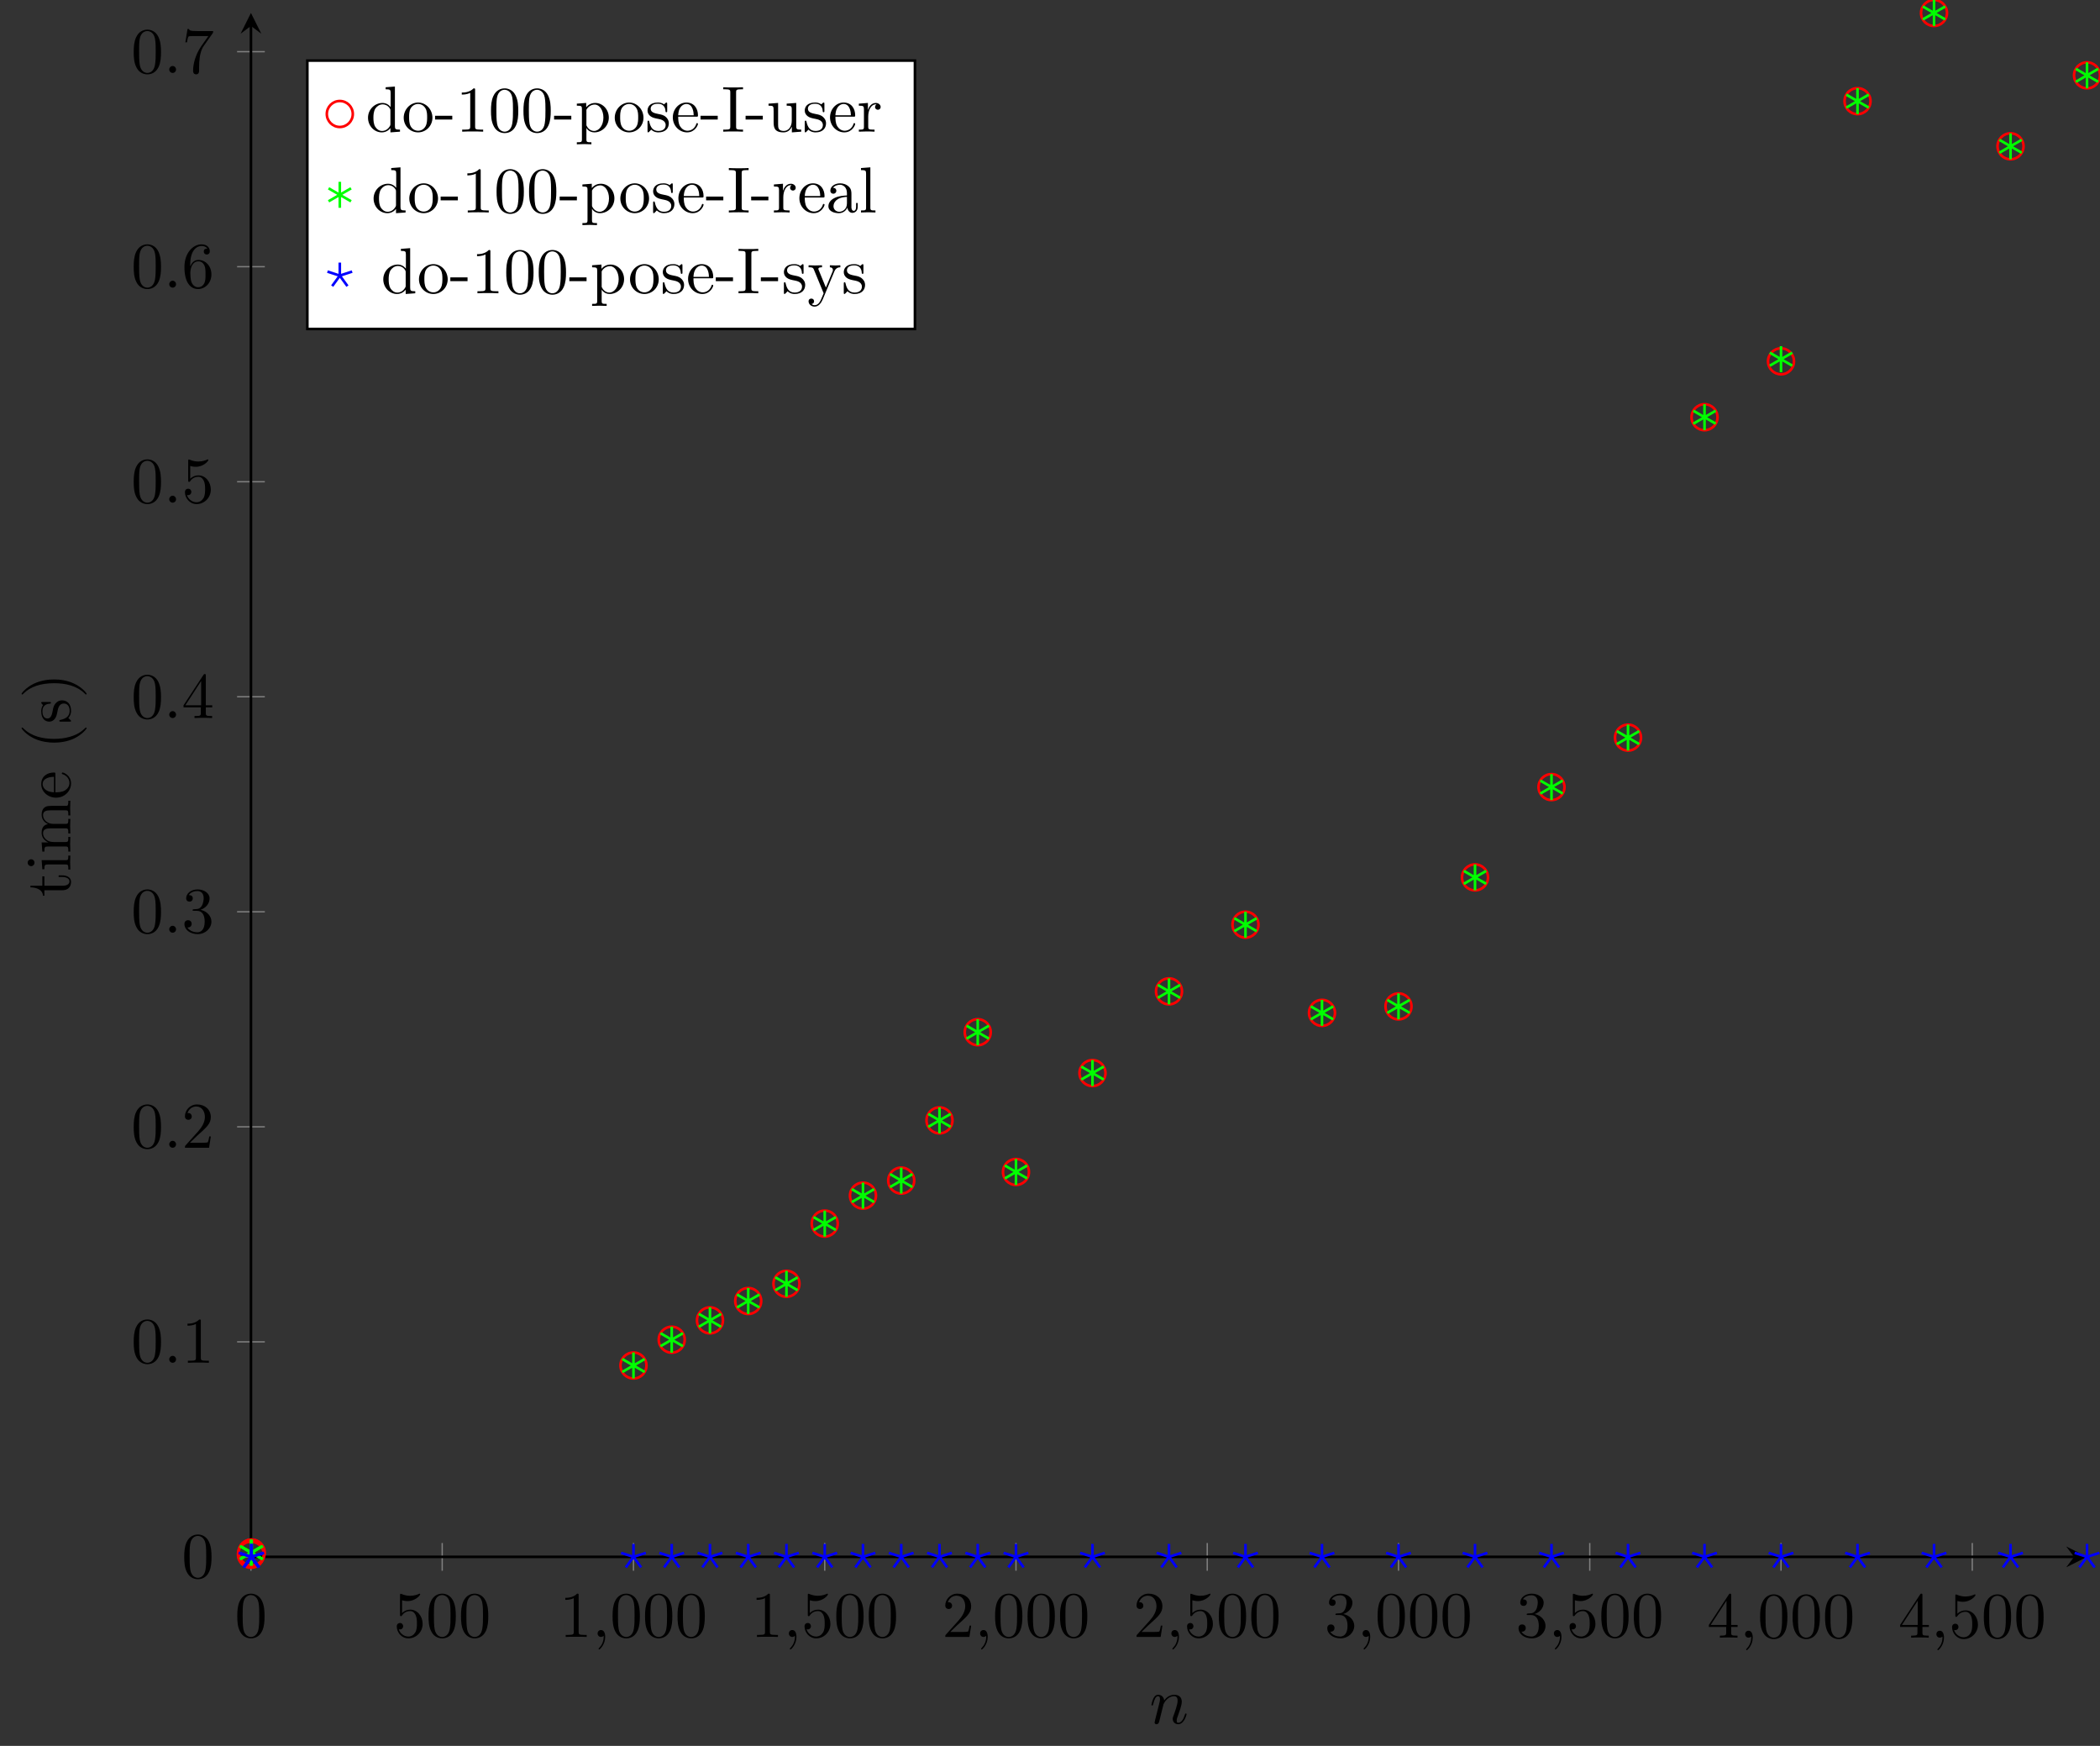 <?xml version="1.0" encoding="UTF-8"?>
<svg xmlns="http://www.w3.org/2000/svg" xmlns:xlink="http://www.w3.org/1999/xlink" width="322.182pt" height="267.778pt" viewBox="0 0 322.182 267.778" version="1.1">
<rect x="0" y="0" width="322.182" height="267.778" fill="#333333" stroke="none"/>
<defs>
<g>
<symbol overflow="visible" id="glyph0-0">
<path style="stroke:none;" d=""/>
</symbol>
<symbol overflow="visible" id="glyph0-1">
<path style="stroke:none;" d="M 4.578 -3.188 C 4.578 -3.984 4.531 -4.781 4.188 -5.516 C 3.734 -6.484 2.906 -6.641 2.5 -6.641 C 1.891 -6.641 1.172 -6.375 0.75 -5.453 C 0.438 -4.766 0.391 -3.984 0.391 -3.188 C 0.391 -2.438 0.422 -1.547 0.844 -0.781 C 1.266 0.016 2 0.219 2.484 0.219 C 3.016 0.219 3.781 0.016 4.219 -0.938 C 4.531 -1.625 4.578 -2.406 4.578 -3.188 Z M 3.766 -3.312 C 3.766 -2.562 3.766 -1.891 3.656 -1.25 C 3.5 -0.297 2.938 0 2.484 0 C 2.094 0 1.5 -0.25 1.328 -1.203 C 1.219 -1.797 1.219 -2.719 1.219 -3.312 C 1.219 -3.953 1.219 -4.609 1.297 -5.141 C 1.484 -6.328 2.234 -6.422 2.484 -6.422 C 2.812 -6.422 3.469 -6.234 3.656 -5.25 C 3.766 -4.688 3.766 -3.938 3.766 -3.312 Z M 3.766 -3.312 "/>
</symbol>
<symbol overflow="visible" id="glyph0-2">
<path style="stroke:none;" d="M 4.469 -2 C 4.469 -3.188 3.656 -4.188 2.578 -4.188 C 2.109 -4.188 1.672 -4.031 1.312 -3.672 L 1.312 -5.625 C 1.516 -5.562 1.844 -5.5 2.156 -5.5 C 3.391 -5.5 4.094 -6.406 4.094 -6.531 C 4.094 -6.594 4.062 -6.641 3.984 -6.641 C 3.984 -6.641 3.953 -6.641 3.906 -6.609 C 3.703 -6.516 3.219 -6.312 2.547 -6.312 C 2.156 -6.312 1.688 -6.391 1.219 -6.594 C 1.141 -6.625 1.109 -6.625 1.109 -6.625 C 1 -6.625 1 -6.547 1 -6.391 L 1 -3.438 C 1 -3.266 1 -3.188 1.141 -3.188 C 1.219 -3.188 1.234 -3.203 1.281 -3.266 C 1.391 -3.422 1.75 -3.969 2.562 -3.969 C 3.078 -3.969 3.328 -3.516 3.406 -3.328 C 3.562 -2.953 3.594 -2.578 3.594 -2.078 C 3.594 -1.719 3.594 -1.125 3.344 -0.703 C 3.109 -0.312 2.734 -0.062 2.281 -0.062 C 1.562 -0.062 0.984 -0.594 0.812 -1.172 C 0.844 -1.172 0.875 -1.156 0.984 -1.156 C 1.312 -1.156 1.484 -1.406 1.484 -1.641 C 1.484 -1.891 1.312 -2.141 0.984 -2.141 C 0.844 -2.141 0.5 -2.062 0.5 -1.609 C 0.5 -0.75 1.188 0.219 2.297 0.219 C 3.453 0.219 4.469 -0.734 4.469 -2 Z M 4.469 -2 "/>
</symbol>
<symbol overflow="visible" id="glyph0-3">
<path style="stroke:none;" d="M 4.172 0 L 4.172 -0.312 L 3.859 -0.312 C 2.953 -0.312 2.938 -0.422 2.938 -0.781 L 2.938 -6.375 C 2.938 -6.625 2.938 -6.641 2.703 -6.641 C 2.078 -6 1.203 -6 0.891 -6 L 0.891 -5.688 C 1.094 -5.688 1.672 -5.688 2.188 -5.953 L 2.188 -0.781 C 2.188 -0.422 2.156 -0.312 1.266 -0.312 L 0.953 -0.312 L 0.953 0 C 1.297 -0.031 2.156 -0.031 2.562 -0.031 C 2.953 -0.031 3.828 -0.031 4.172 0 Z M 4.172 0 "/>
</symbol>
<symbol overflow="visible" id="glyph0-4">
<path style="stroke:none;" d="M 2.031 -0.016 C 2.031 -0.672 1.781 -1.062 1.391 -1.062 C 1.062 -1.062 0.859 -0.812 0.859 -0.531 C 0.859 -0.266 1.062 0 1.391 0 C 1.5 0 1.641 -0.047 1.734 -0.125 C 1.766 -0.156 1.781 -0.156 1.781 -0.156 C 1.781 -0.156 1.797 -0.156 1.797 -0.016 C 1.797 0.734 1.453 1.328 1.125 1.656 C 1.016 1.766 1.016 1.781 1.016 1.812 C 1.016 1.891 1.062 1.922 1.109 1.922 C 1.219 1.922 2.031 1.156 2.031 -0.016 Z M 2.031 -0.016 "/>
</symbol>
<symbol overflow="visible" id="glyph0-5">
<path style="stroke:none;" d="M 4.469 -1.734 L 4.234 -1.734 C 4.172 -1.438 4.109 -1 4 -0.844 C 3.938 -0.766 3.281 -0.766 3.062 -0.766 L 1.266 -0.766 L 2.328 -1.797 C 3.875 -3.172 4.469 -3.703 4.469 -4.703 C 4.469 -5.844 3.578 -6.641 2.359 -6.641 C 1.234 -6.641 0.5 -5.719 0.5 -4.828 C 0.5 -4.281 1 -4.281 1.031 -4.281 C 1.203 -4.281 1.547 -4.391 1.547 -4.812 C 1.547 -5.062 1.359 -5.328 1.016 -5.328 C 0.938 -5.328 0.922 -5.328 0.891 -5.312 C 1.109 -5.969 1.656 -6.328 2.234 -6.328 C 3.141 -6.328 3.562 -5.516 3.562 -4.703 C 3.562 -3.906 3.078 -3.125 2.516 -2.5 L 0.609 -0.375 C 0.5 -0.266 0.5 -0.234 0.5 0 L 4.203 0 Z M 4.469 -1.734 "/>
</symbol>
<symbol overflow="visible" id="glyph0-6">
<path style="stroke:none;" d="M 4.562 -1.703 C 4.562 -2.516 3.922 -3.297 2.891 -3.516 C 3.703 -3.781 4.281 -4.469 4.281 -5.266 C 4.281 -6.078 3.406 -6.641 2.453 -6.641 C 1.453 -6.641 0.688 -6.047 0.688 -5.281 C 0.688 -4.953 0.906 -4.766 1.203 -4.766 C 1.5 -4.766 1.703 -4.984 1.703 -5.281 C 1.703 -5.766 1.234 -5.766 1.094 -5.766 C 1.391 -6.266 2.047 -6.391 2.406 -6.391 C 2.828 -6.391 3.375 -6.172 3.375 -5.281 C 3.375 -5.156 3.344 -4.578 3.094 -4.141 C 2.797 -3.656 2.453 -3.625 2.203 -3.625 C 2.125 -3.609 1.891 -3.594 1.812 -3.594 C 1.734 -3.578 1.672 -3.562 1.672 -3.469 C 1.672 -3.359 1.734 -3.359 1.906 -3.359 L 2.344 -3.359 C 3.156 -3.359 3.531 -2.688 3.531 -1.703 C 3.531 -0.344 2.844 -0.062 2.406 -0.062 C 1.969 -0.062 1.219 -0.234 0.875 -0.812 C 1.219 -0.766 1.531 -0.984 1.531 -1.359 C 1.531 -1.719 1.266 -1.922 0.984 -1.922 C 0.734 -1.922 0.422 -1.781 0.422 -1.344 C 0.422 -0.438 1.344 0.219 2.438 0.219 C 3.656 0.219 4.562 -0.688 4.562 -1.703 Z M 4.562 -1.703 "/>
</symbol>
<symbol overflow="visible" id="glyph0-7">
<path style="stroke:none;" d="M 4.688 -1.641 L 4.688 -1.953 L 3.703 -1.953 L 3.703 -6.484 C 3.703 -6.688 3.703 -6.75 3.531 -6.75 C 3.453 -6.75 3.422 -6.75 3.344 -6.625 L 0.281 -1.953 L 0.281 -1.641 L 2.938 -1.641 L 2.938 -0.781 C 2.938 -0.422 2.906 -0.312 2.172 -0.312 L 1.969 -0.312 L 1.969 0 C 2.375 -0.031 2.891 -0.031 3.312 -0.031 C 3.734 -0.031 4.25 -0.031 4.672 0 L 4.672 -0.312 L 4.453 -0.312 C 3.719 -0.312 3.703 -0.422 3.703 -0.781 L 3.703 -1.641 Z M 2.984 -1.953 L 0.562 -1.953 L 2.984 -5.672 Z M 2.984 -1.953 "/>
</symbol>
<symbol overflow="visible" id="glyph0-8">
<path style="stroke:none;" d="M 1.906 -0.531 C 1.906 -0.812 1.672 -1.062 1.391 -1.062 C 1.094 -1.062 0.859 -0.812 0.859 -0.531 C 0.859 -0.234 1.094 0 1.391 0 C 1.672 0 1.906 -0.234 1.906 -0.531 Z M 1.906 -0.531 "/>
</symbol>
<symbol overflow="visible" id="glyph0-9">
<path style="stroke:none;" d="M 4.562 -2.031 C 4.562 -3.297 3.672 -4.25 2.562 -4.25 C 1.891 -4.25 1.516 -3.75 1.312 -3.266 L 1.312 -3.516 C 1.312 -6.031 2.547 -6.391 3.062 -6.391 C 3.297 -6.391 3.719 -6.328 3.938 -5.984 C 3.781 -5.984 3.391 -5.984 3.391 -5.547 C 3.391 -5.234 3.625 -5.078 3.844 -5.078 C 4 -5.078 4.312 -5.172 4.312 -5.562 C 4.312 -6.156 3.875 -6.641 3.047 -6.641 C 1.766 -6.641 0.422 -5.359 0.422 -3.156 C 0.422 -0.484 1.578 0.219 2.5 0.219 C 3.609 0.219 4.562 -0.719 4.562 -2.031 Z M 3.656 -2.047 C 3.656 -1.562 3.656 -1.062 3.484 -0.703 C 3.188 -0.109 2.734 -0.062 2.5 -0.062 C 1.875 -0.062 1.578 -0.656 1.516 -0.812 C 1.328 -1.281 1.328 -2.078 1.328 -2.25 C 1.328 -3.031 1.656 -4.031 2.547 -4.031 C 2.719 -4.031 3.172 -4.031 3.484 -3.406 C 3.656 -3.047 3.656 -2.531 3.656 -2.047 Z M 3.656 -2.047 "/>
</symbol>
<symbol overflow="visible" id="glyph0-10">
<path style="stroke:none;" d="M 4.828 -6.422 L 2.406 -6.422 C 1.203 -6.422 1.172 -6.547 1.141 -6.734 L 0.891 -6.734 L 0.562 -4.688 L 0.812 -4.688 C 0.844 -4.844 0.922 -5.469 1.062 -5.594 C 1.125 -5.656 1.906 -5.656 2.031 -5.656 L 4.094 -5.656 L 2.984 -4.078 C 2.078 -2.734 1.75 -1.344 1.75 -0.328 C 1.75 -0.234 1.75 0.219 2.219 0.219 C 2.672 0.219 2.672 -0.234 2.672 -0.328 L 2.672 -0.844 C 2.672 -1.391 2.703 -1.938 2.781 -2.469 C 2.828 -2.703 2.953 -3.562 3.406 -4.172 L 4.75 -6.078 C 4.828 -6.188 4.828 -6.203 4.828 -6.422 Z M 4.828 -6.422 "/>
</symbol>
<symbol overflow="visible" id="glyph0-11">
<path style="stroke:none;" d="M 5.688 -1.422 C 5.688 -1.531 5.609 -1.531 5.578 -1.531 C 5.469 -1.531 5.469 -1.5 5.422 -1.344 C 5.219 -0.672 4.891 -0.109 4.406 -0.109 C 4.234 -0.109 4.172 -0.203 4.172 -0.438 C 4.172 -0.688 4.25 -0.922 4.344 -1.141 C 4.531 -1.672 4.953 -2.766 4.953 -3.344 C 4.953 -4 4.531 -4.406 3.812 -4.406 C 2.906 -4.406 2.422 -3.766 2.25 -3.531 C 2.203 -4.094 1.797 -4.406 1.328 -4.406 C 0.875 -4.406 0.688 -4.016 0.594 -3.844 C 0.422 -3.5 0.297 -2.906 0.297 -2.875 C 0.297 -2.766 0.406 -2.766 0.406 -2.766 C 0.516 -2.766 0.516 -2.781 0.578 -3 C 0.75 -3.703 0.953 -4.188 1.312 -4.188 C 1.5 -4.188 1.609 -4.062 1.609 -3.734 C 1.609 -3.516 1.578 -3.406 1.453 -2.891 L 0.875 -0.594 C 0.844 -0.438 0.781 -0.203 0.781 -0.156 C 0.781 0.016 0.922 0.109 1.078 0.109 C 1.203 0.109 1.375 0.031 1.453 -0.172 C 1.453 -0.188 1.578 -0.656 1.641 -0.906 L 1.859 -1.797 C 1.906 -2.031 1.969 -2.25 2.031 -2.469 L 2.156 -2.969 C 2.297 -3.281 2.828 -4.188 3.781 -4.188 C 4.234 -4.188 4.312 -3.812 4.312 -3.484 C 4.312 -2.875 3.828 -1.594 3.672 -1.172 C 3.578 -0.938 3.562 -0.812 3.562 -0.703 C 3.562 -0.234 3.922 0.109 4.391 0.109 C 5.328 0.109 5.688 -1.344 5.688 -1.422 Z M 5.688 -1.422 "/>
</symbol>
<symbol overflow="visible" id="glyph1-0">
<path style="stroke:none;" d=""/>
</symbol>
<symbol overflow="visible" id="glyph1-1">
<path style="stroke:none;" d="M -1.234 -3.312 L -1.797 -3.312 L -1.797 -3.062 L -1.25 -3.062 C -0.516 -3.062 -0.141 -2.766 -0.141 -2.391 C -0.141 -1.719 -1.047 -1.719 -1.219 -1.719 L -3.984 -1.719 L -3.984 -3.156 L -4.297 -3.156 L -4.297 -1.719 L -6.125 -1.719 L -6.125 -1.469 C -5.312 -1.469 -4.25 -1.172 -4.203 -0.188 L -3.984 -0.188 L -3.984 -1.031 L -1.234 -1.031 C -0.016 -1.031 0.109 -1.969 0.109 -2.328 C 0.109 -3.031 -0.594 -3.312 -1.234 -3.312 Z M -1.234 -3.312 "/>
</symbol>
<symbol overflow="visible" id="glyph1-2">
<path style="stroke:none;" d="M 0 -2.469 L -0.312 -2.469 C -0.312 -1.797 -0.359 -1.766 -0.75 -1.766 L -4.406 -1.766 L -4.297 -0.375 L -3.984 -0.375 C -3.984 -1.016 -3.922 -1.109 -3.438 -1.109 L -0.75 -1.109 C -0.312 -1.109 -0.312 -1 -0.312 -0.328 L 0 -0.328 L -0.031 -1.422 C -0.031 -1.781 -0.016 -2.125 0 -2.469 Z M -6.016 -1.906 C -6.297 -1.906 -6.547 -1.688 -6.547 -1.391 C -6.547 -1.047 -6.266 -0.844 -6.016 -0.844 C -5.75 -0.844 -5.5 -1.078 -5.5 -1.375 C -5.5 -1.719 -5.766 -1.906 -6.016 -1.906 Z M -6.016 -1.906 "/>
</symbol>
<symbol overflow="visible" id="glyph1-3">
<path style="stroke:none;" d="M 0 -8.109 L -0.312 -8.109 C -0.312 -7.594 -0.312 -7.344 -0.609 -7.328 L -2.516 -7.328 C -3.375 -7.328 -3.672 -7.328 -4.031 -7.016 C -4.203 -6.875 -4.406 -6.547 -4.406 -5.969 C -4.406 -5.141 -3.812 -4.688 -3.422 -4.531 C -4.297 -4.391 -4.406 -3.656 -4.406 -3.203 C -4.406 -2.469 -3.984 -2 -3.359 -1.719 L -4.406 -1.719 L -4.297 -0.312 L -3.984 -0.312 C -3.984 -1.016 -3.922 -1.094 -3.422 -1.094 L -0.75 -1.094 C -0.312 -1.094 -0.312 -0.984 -0.312 -0.312 L 0 -0.312 L -0.031 -1.453 L 0 -2.562 L -0.312 -2.562 C -0.312 -1.891 -0.312 -1.781 -0.75 -1.781 L -2.594 -1.781 C -3.625 -1.781 -4.188 -2.5 -4.188 -3.125 C -4.188 -3.766 -3.656 -3.875 -3.078 -3.875 L -0.75 -3.875 C -0.312 -3.875 -0.312 -3.766 -0.312 -3.094 L 0 -3.094 L -0.031 -4.219 L 0 -5.328 L -0.312 -5.328 C -0.312 -4.672 -0.312 -4.562 -0.75 -4.562 L -2.594 -4.562 C -3.625 -4.562 -4.188 -5.266 -4.188 -5.906 C -4.188 -6.531 -3.656 -6.641 -3.078 -6.641 L -0.75 -6.641 C -0.312 -6.641 -0.312 -6.531 -0.312 -5.859 L 0 -5.859 L -0.031 -6.984 Z M 0 -8.109 "/>
</symbol>
<symbol overflow="visible" id="glyph1-4">
<path style="stroke:none;" d="M -1.188 -4.141 C -1.281 -4.141 -1.312 -4.062 -1.312 -4 C -1.312 -3.922 -1.25 -3.891 -1.172 -3.875 C -0.141 -3.531 -0.141 -2.625 -0.141 -2.531 C -0.141 -2.031 -0.438 -1.641 -0.812 -1.406 C -1.281 -1.109 -1.938 -1.109 -2.297 -1.109 L -2.297 -3.891 C -2.297 -4.109 -2.297 -4.141 -2.516 -4.141 C -3.5 -4.141 -4.469 -3.594 -4.469 -2.359 C -4.469 -1.203 -3.438 -0.281 -2.188 -0.281 C -0.859 -0.281 0.109 -1.328 0.109 -2.469 C 0.109 -3.688 -1 -4.141 -1.188 -4.141 Z M -2.516 -3.484 L -2.516 -1.109 C -4 -1.172 -4.25 -2.016 -4.25 -2.359 C -4.25 -3.375 -2.906 -3.484 -2.516 -3.484 Z M -2.516 -3.484 "/>
</symbol>
<symbol overflow="visible" id="glyph1-5">
<path style="stroke:none;" d="M 2.391 -3.297 C 2.359 -3.297 2.344 -3.297 2.172 -3.125 C 0.922 -1.891 -0.969 -1.562 -2.5 -1.562 C -4.234 -1.562 -5.969 -1.938 -7.203 -3.172 C -7.328 -3.297 -7.344 -3.297 -7.375 -3.297 C -7.453 -3.297 -7.484 -3.266 -7.484 -3.203 C -7.484 -3.094 -6.797 -2.203 -5.531 -1.609 C -4.438 -1.109 -3.328 -0.984 -2.5 -0.984 C -1.719 -0.984 -0.516 -1.094 0.625 -1.641 C 1.844 -2.25 2.5 -3.094 2.5 -3.203 C 2.5 -3.266 2.469 -3.297 2.391 -3.297 Z M 2.391 -3.297 "/>
</symbol>
<symbol overflow="visible" id="glyph1-6">
<path style="stroke:none;" d="M -1.281 -3.594 C -1.797 -3.594 -2.109 -3.297 -2.219 -3.172 C -2.547 -2.844 -2.625 -2.453 -2.703 -2.031 C -2.812 -1.469 -2.938 -0.812 -3.516 -0.812 C -3.875 -0.812 -4.281 -1.062 -4.281 -1.922 C -4.281 -3.016 -3.375 -3.078 -3.078 -3.094 C -2.984 -3.094 -2.984 -3.203 -2.984 -3.203 C -2.984 -3.344 -3.031 -3.344 -3.219 -3.344 L -4.234 -3.344 C -4.391 -3.344 -4.469 -3.344 -4.469 -3.234 C -4.469 -3.188 -4.469 -3.156 -4.344 -3.031 C -4.312 -3 -4.219 -2.906 -4.188 -2.859 C -4.469 -2.484 -4.469 -2.078 -4.469 -1.922 C -4.469 -0.703 -3.797 -0.328 -3.234 -0.328 C -2.891 -0.328 -2.609 -0.484 -2.391 -0.75 C -2.141 -1.078 -2.078 -1.359 -1.938 -2.078 C -1.891 -2.297 -1.734 -3.109 -1.016 -3.109 C -0.516 -3.109 -0.109 -2.766 -0.109 -1.984 C -0.109 -1.141 -0.672 -0.781 -1.531 -0.594 C -1.656 -0.562 -1.688 -0.562 -1.688 -0.453 C -1.688 -0.328 -1.625 -0.328 -1.453 -0.328 L -0.125 -0.328 C 0.047 -0.328 0.109 -0.328 0.109 -0.438 C 0.109 -0.484 0.094 -0.5 -0.094 -0.688 C -0.109 -0.703 -0.125 -0.703 -0.312 -0.891 C 0.094 -1.328 0.109 -1.781 0.109 -1.984 C 0.109 -3.125 -0.562 -3.594 -1.281 -3.594 Z M -1.281 -3.594 "/>
</symbol>
<symbol overflow="visible" id="glyph1-7">
<path style="stroke:none;" d="M -2.5 -2.875 C -3.266 -2.875 -4.469 -2.766 -5.609 -2.219 C -6.828 -1.625 -7.484 -0.766 -7.484 -0.672 C -7.484 -0.609 -7.438 -0.562 -7.375 -0.562 C -7.344 -0.562 -7.328 -0.562 -7.141 -0.75 C -6.156 -1.734 -4.578 -2.297 -2.5 -2.297 C -0.781 -2.297 0.969 -1.938 2.219 -0.703 C 2.344 -0.562 2.359 -0.562 2.391 -0.562 C 2.453 -0.562 2.5 -0.609 2.5 -0.672 C 2.5 -0.766 1.812 -1.672 0.547 -2.25 C -0.547 -2.766 -1.656 -2.875 -2.5 -2.875 Z M -2.5 -2.875 "/>
</symbol>
<symbol overflow="visible" id="glyph2-0">
<path style="stroke:none;" d=""/>
</symbol>
<symbol overflow="visible" id="glyph2-1">
<path style="stroke:none;" d="M 5.25 0 L 5.25 -0.312 C 4.562 -0.312 4.469 -0.375 4.469 -0.875 L 4.469 -6.922 L 3.047 -6.812 L 3.047 -6.5 C 3.734 -6.5 3.812 -6.438 3.812 -5.938 L 3.812 -3.781 C 3.531 -4.141 3.094 -4.406 2.562 -4.406 C 1.391 -4.406 0.344 -3.422 0.344 -2.141 C 0.344 -0.875 1.312 0.109 2.453 0.109 C 3.094 0.109 3.531 -0.234 3.781 -0.547 L 3.781 0.109 Z M 3.781 -1.172 C 3.781 -1 3.781 -0.984 3.672 -0.812 C 3.375 -0.328 2.938 -0.109 2.5 -0.109 C 2.047 -0.109 1.688 -0.375 1.453 -0.75 C 1.203 -1.156 1.172 -1.719 1.172 -2.141 C 1.172 -2.5 1.188 -3.094 1.469 -3.547 C 1.688 -3.859 2.062 -4.188 2.609 -4.188 C 2.953 -4.188 3.375 -4.031 3.672 -3.594 C 3.781 -3.422 3.781 -3.406 3.781 -3.219 Z M 3.781 -1.172 "/>
</symbol>
<symbol overflow="visible" id="glyph2-2">
<path style="stroke:none;" d="M 4.688 -2.141 C 4.688 -3.406 3.703 -4.469 2.5 -4.469 C 1.25 -4.469 0.281 -3.375 0.281 -2.141 C 0.281 -0.844 1.312 0.109 2.484 0.109 C 3.688 0.109 4.688 -0.875 4.688 -2.141 Z M 3.875 -2.219 C 3.875 -1.859 3.875 -1.312 3.656 -0.875 C 3.422 -0.422 2.984 -0.141 2.5 -0.141 C 2.062 -0.141 1.625 -0.344 1.359 -0.812 C 1.109 -1.25 1.109 -1.859 1.109 -2.219 C 1.109 -2.609 1.109 -3.141 1.344 -3.578 C 1.609 -4.031 2.078 -4.25 2.484 -4.25 C 2.922 -4.25 3.344 -4.031 3.609 -3.594 C 3.875 -3.172 3.875 -2.594 3.875 -2.219 Z M 3.875 -2.219 "/>
</symbol>
<symbol overflow="visible" id="glyph2-3">
<path style="stroke:none;" d="M 2.75 -1.859 L 2.75 -2.438 L 0.109 -2.438 L 0.109 -1.859 Z M 2.75 -1.859 "/>
</symbol>
<symbol overflow="visible" id="glyph2-4">
<path style="stroke:none;" d="M 4.172 0 L 4.172 -0.312 L 3.859 -0.312 C 2.953 -0.312 2.938 -0.422 2.938 -0.781 L 2.938 -6.375 C 2.938 -6.625 2.938 -6.641 2.703 -6.641 C 2.078 -6 1.203 -6 0.891 -6 L 0.891 -5.688 C 1.094 -5.688 1.672 -5.688 2.188 -5.953 L 2.188 -0.781 C 2.188 -0.422 2.156 -0.312 1.266 -0.312 L 0.953 -0.312 L 0.953 0 C 1.297 -0.031 2.156 -0.031 2.562 -0.031 C 2.953 -0.031 3.828 -0.031 4.172 0 Z M 4.172 0 "/>
</symbol>
<symbol overflow="visible" id="glyph2-5">
<path style="stroke:none;" d="M 4.578 -3.188 C 4.578 -3.984 4.531 -4.781 4.188 -5.516 C 3.734 -6.484 2.906 -6.641 2.5 -6.641 C 1.891 -6.641 1.172 -6.375 0.75 -5.453 C 0.438 -4.766 0.391 -3.984 0.391 -3.188 C 0.391 -2.438 0.422 -1.547 0.844 -0.781 C 1.266 0.016 2 0.219 2.484 0.219 C 3.016 0.219 3.781 0.016 4.219 -0.938 C 4.531 -1.625 4.578 -2.406 4.578 -3.188 Z M 3.766 -3.312 C 3.766 -2.562 3.766 -1.891 3.656 -1.25 C 3.5 -0.297 2.938 0 2.484 0 C 2.094 0 1.5 -0.25 1.328 -1.203 C 1.219 -1.797 1.219 -2.719 1.219 -3.312 C 1.219 -3.953 1.219 -4.609 1.297 -5.141 C 1.484 -6.328 2.234 -6.422 2.484 -6.422 C 2.812 -6.422 3.469 -6.234 3.656 -5.25 C 3.766 -4.688 3.766 -3.938 3.766 -3.312 Z M 3.766 -3.312 "/>
</symbol>
<symbol overflow="visible" id="glyph2-6">
<path style="stroke:none;" d="M 5.188 -2.156 C 5.188 -3.422 4.234 -4.406 3.109 -4.406 C 2.328 -4.406 1.906 -3.969 1.719 -3.75 L 1.719 -4.406 L 0.281 -4.297 L 0.281 -3.984 C 0.984 -3.984 1.062 -3.922 1.062 -3.484 L 1.062 1.172 C 1.062 1.625 0.953 1.625 0.281 1.625 L 0.281 1.938 L 1.391 1.906 L 2.516 1.938 L 2.516 1.625 C 1.859 1.625 1.75 1.625 1.75 1.172 L 1.75 -0.594 C 1.797 -0.422 2.219 0.109 2.969 0.109 C 4.156 0.109 5.188 -0.875 5.188 -2.156 Z M 4.359 -2.156 C 4.359 -0.953 3.672 -0.109 2.938 -0.109 C 2.531 -0.109 2.156 -0.312 1.891 -0.719 C 1.75 -0.922 1.75 -0.938 1.75 -1.141 L 1.75 -3.359 C 2.031 -3.875 2.516 -4.156 3.031 -4.156 C 3.766 -4.156 4.359 -3.281 4.359 -2.156 Z M 4.359 -2.156 "/>
</symbol>
<symbol overflow="visible" id="glyph2-7">
<path style="stroke:none;" d="M 3.594 -1.281 C 3.594 -1.797 3.297 -2.109 3.172 -2.219 C 2.844 -2.547 2.453 -2.625 2.031 -2.703 C 1.469 -2.812 0.812 -2.938 0.812 -3.516 C 0.812 -3.875 1.062 -4.281 1.922 -4.281 C 3.016 -4.281 3.078 -3.375 3.094 -3.078 C 3.094 -2.984 3.203 -2.984 3.203 -2.984 C 3.344 -2.984 3.344 -3.031 3.344 -3.219 L 3.344 -4.234 C 3.344 -4.391 3.344 -4.469 3.234 -4.469 C 3.188 -4.469 3.156 -4.469 3.031 -4.344 C 3 -4.312 2.906 -4.219 2.859 -4.188 C 2.484 -4.469 2.078 -4.469 1.922 -4.469 C 0.703 -4.469 0.328 -3.797 0.328 -3.234 C 0.328 -2.891 0.484 -2.609 0.75 -2.391 C 1.078 -2.141 1.359 -2.078 2.078 -1.938 C 2.297 -1.891 3.109 -1.734 3.109 -1.016 C 3.109 -0.516 2.766 -0.109 1.984 -0.109 C 1.141 -0.109 0.781 -0.672 0.594 -1.531 C 0.562 -1.656 0.562 -1.688 0.453 -1.688 C 0.328 -1.688 0.328 -1.625 0.328 -1.453 L 0.328 -0.125 C 0.328 0.047 0.328 0.109 0.438 0.109 C 0.484 0.109 0.5 0.094 0.688 -0.094 C 0.703 -0.109 0.703 -0.125 0.891 -0.312 C 1.328 0.094 1.781 0.109 1.984 0.109 C 3.125 0.109 3.594 -0.562 3.594 -1.281 Z M 3.594 -1.281 "/>
</symbol>
<symbol overflow="visible" id="glyph2-8">
<path style="stroke:none;" d="M 4.141 -1.188 C 4.141 -1.281 4.062 -1.312 4 -1.312 C 3.922 -1.312 3.891 -1.25 3.875 -1.172 C 3.531 -0.141 2.625 -0.141 2.531 -0.141 C 2.031 -0.141 1.641 -0.438 1.406 -0.812 C 1.109 -1.281 1.109 -1.938 1.109 -2.297 L 3.891 -2.297 C 4.109 -2.297 4.141 -2.297 4.141 -2.516 C 4.141 -3.5 3.594 -4.469 2.359 -4.469 C 1.203 -4.469 0.281 -3.438 0.281 -2.188 C 0.281 -0.859 1.328 0.109 2.469 0.109 C 3.688 0.109 4.141 -1 4.141 -1.188 Z M 3.484 -2.516 L 1.109 -2.516 C 1.172 -4 2.016 -4.25 2.359 -4.25 C 3.375 -4.25 3.484 -2.906 3.484 -2.516 Z M 3.484 -2.516 "/>
</symbol>
<symbol overflow="visible" id="glyph2-9">
<path style="stroke:none;" d="M 3.312 0 L 3.312 -0.312 L 3.062 -0.312 C 2.266 -0.312 2.25 -0.422 2.25 -0.781 L 2.25 -6.031 C 2.25 -6.391 2.266 -6.5 3.062 -6.5 L 3.312 -6.5 L 3.312 -6.812 C 2.969 -6.781 2.188 -6.781 1.797 -6.781 C 1.422 -6.781 0.625 -6.781 0.281 -6.812 L 0.281 -6.5 L 0.531 -6.5 C 1.328 -6.5 1.359 -6.391 1.359 -6.031 L 1.359 -0.781 C 1.359 -0.422 1.328 -0.312 0.531 -0.312 L 0.281 -0.312 L 0.281 0 C 0.625 -0.031 1.422 -0.031 1.797 -0.031 C 2.188 -0.031 2.969 -0.031 3.312 0 Z M 3.312 0 "/>
</symbol>
<symbol overflow="visible" id="glyph2-10">
<path style="stroke:none;" d="M 5.328 0 L 5.328 -0.312 C 4.641 -0.312 4.562 -0.375 4.562 -0.875 L 4.562 -4.406 L 3.094 -4.297 L 3.094 -3.984 C 3.781 -3.984 3.875 -3.922 3.875 -3.422 L 3.875 -1.656 C 3.875 -0.781 3.391 -0.109 2.656 -0.109 C 1.828 -0.109 1.781 -0.578 1.781 -1.094 L 1.781 -4.406 L 0.312 -4.297 L 0.312 -3.984 C 1.094 -3.984 1.094 -3.953 1.094 -3.078 L 1.094 -1.578 C 1.094 -0.797 1.094 0.109 2.609 0.109 C 3.172 0.109 3.609 -0.172 3.891 -0.781 L 3.891 0.109 Z M 5.328 0 "/>
</symbol>
<symbol overflow="visible" id="glyph2-11">
<path style="stroke:none;" d="M 3.625 -3.797 C 3.625 -4.109 3.312 -4.406 2.891 -4.406 C 2.156 -4.406 1.797 -3.734 1.672 -3.312 L 1.672 -4.406 L 0.281 -4.297 L 0.281 -3.984 C 0.984 -3.984 1.062 -3.922 1.062 -3.422 L 1.062 -0.75 C 1.062 -0.312 0.953 -0.312 0.281 -0.312 L 0.281 0 L 1.422 -0.031 C 1.812 -0.031 2.281 -0.031 2.688 0 L 2.688 -0.312 L 2.469 -0.312 C 1.734 -0.312 1.719 -0.422 1.719 -0.781 L 1.719 -2.312 C 1.719 -3.297 2.141 -4.188 2.891 -4.188 C 2.953 -4.188 2.984 -4.188 3 -4.172 C 2.969 -4.172 2.766 -4.047 2.766 -3.781 C 2.766 -3.516 2.984 -3.359 3.203 -3.359 C 3.375 -3.359 3.625 -3.484 3.625 -3.797 Z M 3.625 -3.797 "/>
</symbol>
<symbol overflow="visible" id="glyph2-12">
<path style="stroke:none;" d="M 4.812 -0.891 L 4.812 -1.453 L 4.562 -1.453 L 4.562 -0.891 C 4.562 -0.312 4.312 -0.25 4.203 -0.25 C 3.875 -0.25 3.844 -0.703 3.844 -0.75 L 3.844 -2.734 C 3.844 -3.156 3.844 -3.547 3.484 -3.922 C 3.094 -4.312 2.594 -4.469 2.109 -4.469 C 1.297 -4.469 0.609 -4 0.609 -3.344 C 0.609 -3.047 0.812 -2.875 1.062 -2.875 C 1.344 -2.875 1.531 -3.078 1.531 -3.328 C 1.531 -3.453 1.469 -3.781 1.016 -3.781 C 1.281 -4.141 1.781 -4.25 2.094 -4.25 C 2.578 -4.25 3.156 -3.859 3.156 -2.969 L 3.156 -2.609 C 2.641 -2.578 1.938 -2.547 1.312 -2.25 C 0.562 -1.906 0.312 -1.391 0.312 -0.953 C 0.312 -0.141 1.281 0.109 1.906 0.109 C 2.578 0.109 3.031 -0.297 3.219 -0.75 C 3.266 -0.359 3.531 0.062 4 0.062 C 4.203 0.062 4.812 -0.078 4.812 -0.891 Z M 3.156 -1.391 C 3.156 -0.453 2.438 -0.109 1.984 -0.109 C 1.5 -0.109 1.094 -0.453 1.094 -0.953 C 1.094 -1.5 1.5 -2.328 3.156 -2.391 Z M 3.156 -1.391 "/>
</symbol>
<symbol overflow="visible" id="glyph2-13">
<path style="stroke:none;" d="M 2.547 0 L 2.547 -0.312 C 1.875 -0.312 1.766 -0.312 1.766 -0.75 L 1.766 -6.922 L 0.328 -6.812 L 0.328 -6.5 C 1.031 -6.5 1.109 -6.438 1.109 -5.938 L 1.109 -0.75 C 1.109 -0.312 1 -0.312 0.328 -0.312 L 0.328 0 L 1.438 -0.031 Z M 2.547 0 "/>
</symbol>
<symbol overflow="visible" id="glyph2-14">
<path style="stroke:none;" d="M 5.062 -3.984 L 5.062 -4.297 C 4.828 -4.281 4.547 -4.266 4.312 -4.266 L 3.453 -4.297 L 3.453 -3.984 C 3.766 -3.984 3.922 -3.812 3.922 -3.562 C 3.922 -3.453 3.906 -3.438 3.859 -3.312 L 2.844 -0.875 L 1.75 -3.547 C 1.703 -3.656 1.688 -3.688 1.688 -3.734 C 1.688 -3.984 2.047 -3.984 2.25 -3.984 L 2.25 -4.297 L 1.156 -4.266 C 0.891 -4.266 0.484 -4.281 0.188 -4.297 L 0.188 -3.984 C 0.672 -3.984 0.859 -3.984 1 -3.641 L 2.5 0 L 2.25 0.594 C 2.031 1.141 1.75 1.828 1.109 1.828 C 1.062 1.828 0.828 1.828 0.641 1.641 C 0.953 1.609 1.031 1.391 1.031 1.219 C 1.031 0.969 0.844 0.812 0.609 0.812 C 0.406 0.812 0.188 0.938 0.188 1.234 C 0.188 1.688 0.609 2.047 1.109 2.047 C 1.734 2.047 2.141 1.469 2.375 0.906 L 4.141 -3.344 C 4.391 -3.984 4.906 -3.984 5.062 -3.984 Z M 5.062 -3.984 "/>
</symbol>
</g>
<clipPath id="clip1">
  <path d="M 312 3 L 322.184 3 L 322.184 20 L 312 20 Z M 312 3 "/>
</clipPath>
<clipPath id="clip2">
  <path d="M 312 3 L 322.184 3 L 322.184 20 L 312 20 Z M 312 3 "/>
</clipPath>
<clipPath id="clip3">
  <path d="M 312 231 L 322.184 231 L 322.184 247 L 312 247 Z M 312 231 "/>
</clipPath>
</defs>
<g id="surface1">
<path style="fill:none;stroke-width:0.199;stroke-linecap:butt;stroke-linejoin:miter;stroke:rgb(50%,50%,50%);stroke-opacity:1;stroke-miterlimit:10;" d="M -0.001 -2.127 L -0.001 2.127 M 29.343 -2.127 L 29.343 2.127 M 58.687 -2.127 L 58.687 2.127 M 88.03 -2.127 L 88.03 2.127 M 117.37 -2.127 L 117.37 2.127 M 146.714 -2.127 L 146.714 2.127 M 176.058 -2.127 L 176.058 2.127 M 205.401 -2.127 L 205.401 2.127 M 234.741 -2.127 L 234.741 2.127 M 264.085 -2.127 L 264.085 2.127 " transform="matrix(1,0,0,-1,38.501,238.791)"/>
<path style="fill:none;stroke-width:0.199;stroke-linecap:butt;stroke-linejoin:miter;stroke:rgb(50%,50%,50%);stroke-opacity:1;stroke-miterlimit:10;" d="M -2.126 0.002 L 2.128 0.002 M -2.126 32.982 L 2.128 32.982 M -2.126 65.963 L 2.128 65.963 M -2.126 98.943 L 2.128 98.943 M -2.126 131.924 L 2.128 131.924 M -2.126 164.904 L 2.128 164.904 M -2.126 197.885 L 2.128 197.885 M -2.126 230.865 L 2.128 230.865 " transform="matrix(1,0,0,-1,38.501,238.791)"/>
<path style="fill:none;stroke-width:0.399;stroke-linecap:butt;stroke-linejoin:miter;stroke:rgb(0%,0%,0%);stroke-opacity:1;stroke-miterlimit:10;" d="M -0.001 0.002 L 279.698 0.002 " transform="matrix(1,0,0,-1,38.501,238.791)"/>
<path style=" stroke:none;fill-rule:nonzero;fill:rgb(0%,0%,0%);fill-opacity:1;" d="M 320.191 238.789 L 317.004 237.195 L 318.199 238.789 L 317.004 240.387 "/>
<path style="fill:none;stroke-width:0.399;stroke-linecap:butt;stroke-linejoin:miter;stroke:rgb(0%,0%,0%);stroke-opacity:1;stroke-miterlimit:10;" d="M -0.001 0.002 L -0.001 234.811 " transform="matrix(1,0,0,-1,38.501,238.791)"/>
<path style=" stroke:none;fill-rule:nonzero;fill:rgb(0%,0%,0%);fill-opacity:1;" d="M 38.5 1.988 L 36.906 5.176 L 38.5 3.98 L 40.094 5.176 "/>
<g style="fill:rgb(0%,0%,0%);fill-opacity:1;">
  <use xlink:href="#glyph0-1" x="36.011" y="251.072"/>
</g>
<g style="fill:rgb(0%,0%,0%);fill-opacity:1;">
  <use xlink:href="#glyph0-2" x="60.372" y="251.072"/>
  <use xlink:href="#glyph0-1" x="65.353" y="251.072"/>
  <use xlink:href="#glyph0-1" x="70.335" y="251.072"/>
</g>
<g style="fill:rgb(0%,0%,0%);fill-opacity:1;">
  <use xlink:href="#glyph0-3" x="85.839" y="251.072"/>
  <use xlink:href="#glyph0-4" x="90.82" y="251.072"/>
  <use xlink:href="#glyph0-1" x="93.59" y="251.072"/>
  <use xlink:href="#glyph0-1" x="98.571" y="251.072"/>
  <use xlink:href="#glyph0-1" x="103.553" y="251.072"/>
</g>
<g style="fill:rgb(0%,0%,0%);fill-opacity:1;">
  <use xlink:href="#glyph0-3" x="115.181" y="251.072"/>
  <use xlink:href="#glyph0-4" x="120.162" y="251.072"/>
  <use xlink:href="#glyph0-2" x="122.932" y="251.072"/>
  <use xlink:href="#glyph0-1" x="127.913" y="251.072"/>
  <use xlink:href="#glyph0-1" x="132.895" y="251.072"/>
</g>
<g style="fill:rgb(0%,0%,0%);fill-opacity:1;">
  <use xlink:href="#glyph0-5" x="144.524" y="251.072"/>
  <use xlink:href="#glyph0-4" x="149.505" y="251.072"/>
  <use xlink:href="#glyph0-1" x="152.275" y="251.072"/>
  <use xlink:href="#glyph0-1" x="157.256" y="251.072"/>
  <use xlink:href="#glyph0-1" x="162.238" y="251.072"/>
</g>
<g style="fill:rgb(0%,0%,0%);fill-opacity:1;">
  <use xlink:href="#glyph0-5" x="173.866" y="251.072"/>
  <use xlink:href="#glyph0-4" x="178.847" y="251.072"/>
  <use xlink:href="#glyph0-2" x="181.617" y="251.072"/>
  <use xlink:href="#glyph0-1" x="186.598" y="251.072"/>
  <use xlink:href="#glyph0-1" x="191.58" y="251.072"/>
</g>
<g style="fill:rgb(0%,0%,0%);fill-opacity:1;">
  <use xlink:href="#glyph0-6" x="203.209" y="251.072"/>
  <use xlink:href="#glyph0-4" x="208.19" y="251.072"/>
  <use xlink:href="#glyph0-1" x="210.96" y="251.072"/>
  <use xlink:href="#glyph0-1" x="215.941" y="251.072"/>
  <use xlink:href="#glyph0-1" x="220.923" y="251.072"/>
</g>
<g style="fill:rgb(0%,0%,0%);fill-opacity:1;">
  <use xlink:href="#glyph0-6" x="232.551" y="251.072"/>
  <use xlink:href="#glyph0-4" x="237.532" y="251.072"/>
  <use xlink:href="#glyph0-2" x="240.302" y="251.072"/>
  <use xlink:href="#glyph0-1" x="245.283" y="251.072"/>
  <use xlink:href="#glyph0-1" x="250.265" y="251.072"/>
</g>
<g style="fill:rgb(0%,0%,0%);fill-opacity:1;">
  <use xlink:href="#glyph0-7" x="261.894" y="251.181"/>
  <use xlink:href="#glyph0-4" x="266.875" y="251.181"/>
  <use xlink:href="#glyph0-1" x="269.645" y="251.181"/>
  <use xlink:href="#glyph0-1" x="274.626" y="251.181"/>
  <use xlink:href="#glyph0-1" x="279.608" y="251.181"/>
</g>
<g style="fill:rgb(0%,0%,0%);fill-opacity:1;">
  <use xlink:href="#glyph0-7" x="291.236" y="251.181"/>
  <use xlink:href="#glyph0-4" x="296.217" y="251.181"/>
  <use xlink:href="#glyph0-2" x="298.987" y="251.181"/>
  <use xlink:href="#glyph0-1" x="303.968" y="251.181"/>
  <use xlink:href="#glyph0-1" x="308.95" y="251.181"/>
</g>
<g style="fill:rgb(0%,0%,0%);fill-opacity:1;">
  <use xlink:href="#glyph0-1" x="27.874" y="241.999"/>
</g>
<g style="fill:rgb(0%,0%,0%);fill-opacity:1;">
  <use xlink:href="#glyph0-1" x="20.123" y="209.019"/>
  <use xlink:href="#glyph0-8" x="25.104" y="209.019"/>
  <use xlink:href="#glyph0-3" x="27.874" y="209.019"/>
</g>
<g style="fill:rgb(0%,0%,0%);fill-opacity:1;">
  <use xlink:href="#glyph0-1" x="20.123" y="176.038"/>
  <use xlink:href="#glyph0-8" x="25.104" y="176.038"/>
  <use xlink:href="#glyph0-5" x="27.874" y="176.038"/>
</g>
<g style="fill:rgb(0%,0%,0%);fill-opacity:1;">
  <use xlink:href="#glyph0-1" x="20.123" y="143.058"/>
  <use xlink:href="#glyph0-8" x="25.104" y="143.058"/>
  <use xlink:href="#glyph0-6" x="27.874" y="143.058"/>
</g>
<g style="fill:rgb(0%,0%,0%);fill-opacity:1;">
  <use xlink:href="#glyph0-1" x="20.123" y="110.133"/>
  <use xlink:href="#glyph0-8" x="25.104" y="110.133"/>
  <use xlink:href="#glyph0-7" x="27.874" y="110.133"/>
</g>
<g style="fill:rgb(0%,0%,0%);fill-opacity:1;">
  <use xlink:href="#glyph0-1" x="20.123" y="77.098"/>
  <use xlink:href="#glyph0-8" x="25.104" y="77.098"/>
  <use xlink:href="#glyph0-2" x="27.874" y="77.098"/>
</g>
<g style="fill:rgb(0%,0%,0%);fill-opacity:1;">
  <use xlink:href="#glyph0-1" x="20.123" y="44.117"/>
  <use xlink:href="#glyph0-8" x="25.104" y="44.117"/>
  <use xlink:href="#glyph0-9" x="27.874" y="44.117"/>
</g>
<g style="fill:rgb(0%,0%,0%);fill-opacity:1;">
  <use xlink:href="#glyph0-1" x="20.123" y="11.187"/>
  <use xlink:href="#glyph0-8" x="25.104" y="11.187"/>
  <use xlink:href="#glyph0-10" x="27.874" y="11.187"/>
</g>
<path style="fill:none;stroke-width:0.399;stroke-linecap:butt;stroke-linejoin:miter;stroke:rgb(100%,0%,0%);stroke-opacity:1;stroke-miterlimit:10;" d="M 1.991 0.33 C 1.991 1.432 1.101 2.322 -0.001 2.322 C -1.099 2.322 -1.993 1.432 -1.993 0.33 C -1.993 -0.771 -1.099 -1.662 -0.001 -1.662 C 1.101 -1.662 1.991 -0.771 1.991 0.33 Z M 1.991 0.33 " transform="matrix(1,0,0,-1,38.501,238.791)"/>
<path style="fill:none;stroke-width:0.399;stroke-linecap:butt;stroke-linejoin:miter;stroke:rgb(100%,0%,0%);stroke-opacity:1;stroke-miterlimit:10;" d="M 2.05 0.658 C 2.05 1.76 1.159 2.65 0.058 2.65 C -1.04 2.65 -1.935 1.76 -1.935 0.658 C -1.935 -0.439 -1.04 -1.334 0.058 -1.334 C 1.159 -1.334 2.05 -0.439 2.05 0.658 Z M 2.05 0.658 " transform="matrix(1,0,0,-1,38.501,238.791)"/>
<path style="fill:none;stroke-width:0.399;stroke-linecap:butt;stroke-linejoin:miter;stroke:rgb(100%,0%,0%);stroke-opacity:1;stroke-miterlimit:10;" d="M 2.108 0.658 C 2.108 1.76 1.218 2.65 0.116 2.65 C -0.981 2.65 -1.876 1.76 -1.876 0.658 C -1.876 -0.439 -0.981 -1.334 0.116 -1.334 C 1.218 -1.334 2.108 -0.439 2.108 0.658 Z M 2.108 0.658 " transform="matrix(1,0,0,-1,38.501,238.791)"/>
<path style="fill:none;stroke-width:0.399;stroke-linecap:butt;stroke-linejoin:miter;stroke:rgb(100%,0%,0%);stroke-opacity:1;stroke-miterlimit:10;" d="M 60.679 29.354 C 60.679 30.455 59.788 31.346 58.687 31.346 C 57.585 31.346 56.694 30.455 56.694 29.354 C 56.694 28.252 57.585 27.361 58.687 27.361 C 59.788 27.361 60.679 28.252 60.679 29.354 Z M 60.679 29.354 " transform="matrix(1,0,0,-1,38.501,238.791)"/>
<path style="fill:none;stroke-width:0.399;stroke-linecap:butt;stroke-linejoin:miter;stroke:rgb(100%,0%,0%);stroke-opacity:1;stroke-miterlimit:10;" d="M 66.546 33.311 C 66.546 34.412 65.655 35.303 64.554 35.303 C 63.452 35.303 62.562 34.412 62.562 33.311 C 62.562 32.209 63.452 31.318 64.554 31.318 C 65.655 31.318 66.546 32.209 66.546 33.311 Z M 66.546 33.311 " transform="matrix(1,0,0,-1,38.501,238.791)"/>
<path style="fill:none;stroke-width:0.399;stroke-linecap:butt;stroke-linejoin:miter;stroke:rgb(100%,0%,0%);stroke-opacity:1;stroke-miterlimit:10;" d="M 72.417 36.279 C 72.417 37.381 71.522 38.271 70.421 38.271 C 69.323 38.271 68.429 37.381 68.429 36.279 C 68.429 35.178 69.323 34.287 70.421 34.287 C 71.522 34.287 72.417 35.178 72.417 36.279 Z M 72.417 36.279 " transform="matrix(1,0,0,-1,38.501,238.791)"/>
<path style="fill:none;stroke-width:0.399;stroke-linecap:butt;stroke-linejoin:miter;stroke:rgb(100%,0%,0%);stroke-opacity:1;stroke-miterlimit:10;" d="M 78.284 39.248 C 78.284 40.346 77.394 41.24 76.292 41.24 C 75.19 41.24 74.3 40.346 74.3 39.248 C 74.3 38.146 75.19 37.256 76.292 37.256 C 77.394 37.256 78.284 38.146 78.284 39.248 Z M 78.284 39.248 " transform="matrix(1,0,0,-1,38.501,238.791)"/>
<path style="fill:none;stroke-width:0.399;stroke-linecap:butt;stroke-linejoin:miter;stroke:rgb(100%,0%,0%);stroke-opacity:1;stroke-miterlimit:10;" d="M 84.151 41.885 C 84.151 42.986 83.261 43.877 82.159 43.877 C 81.058 43.877 80.167 42.986 80.167 41.885 C 80.167 40.783 81.058 39.893 82.159 39.893 C 83.261 39.893 84.151 40.783 84.151 41.885 Z M 84.151 41.885 " transform="matrix(1,0,0,-1,38.501,238.791)"/>
<path style="fill:none;stroke-width:0.399;stroke-linecap:butt;stroke-linejoin:miter;stroke:rgb(100%,0%,0%);stroke-opacity:1;stroke-miterlimit:10;" d="M 90.022 51.119 C 90.022 52.221 89.128 53.111 88.03 53.111 C 86.929 53.111 86.034 52.221 86.034 51.119 C 86.034 50.021 86.929 49.127 88.03 49.127 C 89.128 49.127 90.022 50.021 90.022 51.119 Z M 90.022 51.119 " transform="matrix(1,0,0,-1,38.501,238.791)"/>
<path style="fill:none;stroke-width:0.399;stroke-linecap:butt;stroke-linejoin:miter;stroke:rgb(100%,0%,0%);stroke-opacity:1;stroke-miterlimit:10;" d="M 95.89 55.408 C 95.89 56.51 94.999 57.4 93.897 57.4 C 92.796 57.4 91.905 56.51 91.905 55.408 C 91.905 54.307 92.796 53.416 93.897 53.416 C 94.999 53.416 95.89 54.307 95.89 55.408 Z M 95.89 55.408 " transform="matrix(1,0,0,-1,38.501,238.791)"/>
<path style="fill:none;stroke-width:0.399;stroke-linecap:butt;stroke-linejoin:miter;stroke:rgb(100%,0%,0%);stroke-opacity:1;stroke-miterlimit:10;" d="M 101.757 57.717 C 101.757 58.818 100.866 59.709 99.765 59.709 C 98.667 59.709 97.772 58.818 97.772 57.717 C 97.772 56.615 98.667 55.725 99.765 55.725 C 100.866 55.725 101.757 56.615 101.757 57.717 Z M 101.757 57.717 " transform="matrix(1,0,0,-1,38.501,238.791)"/>
<path style="fill:none;stroke-width:0.399;stroke-linecap:butt;stroke-linejoin:miter;stroke:rgb(100%,0%,0%);stroke-opacity:1;stroke-miterlimit:10;" d="M 107.628 66.951 C 107.628 68.053 106.733 68.943 105.636 68.943 C 104.534 68.943 103.644 68.053 103.644 66.951 C 103.644 65.85 104.534 64.959 105.636 64.959 C 106.733 64.959 107.628 65.85 107.628 66.951 Z M 107.628 66.951 " transform="matrix(1,0,0,-1,38.501,238.791)"/>
<path style="fill:none;stroke-width:0.399;stroke-linecap:butt;stroke-linejoin:miter;stroke:rgb(100%,0%,0%);stroke-opacity:1;stroke-miterlimit:10;" d="M 113.495 80.475 C 113.495 81.572 112.604 82.467 111.503 82.467 C 110.401 82.467 109.511 81.572 109.511 80.475 C 109.511 79.373 110.401 78.482 111.503 78.482 C 112.604 78.482 113.495 79.373 113.495 80.475 Z M 113.495 80.475 " transform="matrix(1,0,0,-1,38.501,238.791)"/>
<path style="fill:none;stroke-width:0.399;stroke-linecap:butt;stroke-linejoin:miter;stroke:rgb(100%,0%,0%);stroke-opacity:1;stroke-miterlimit:10;" d="M 119.362 59.037 C 119.362 60.135 118.472 61.029 117.37 61.029 C 116.272 61.029 115.378 60.135 115.378 59.037 C 115.378 57.936 116.272 57.045 117.37 57.045 C 118.472 57.045 119.362 57.936 119.362 59.037 Z M 119.362 59.037 " transform="matrix(1,0,0,-1,38.501,238.791)"/>
<path style="fill:none;stroke-width:0.399;stroke-linecap:butt;stroke-linejoin:miter;stroke:rgb(100%,0%,0%);stroke-opacity:1;stroke-miterlimit:10;" d="M 131.101 74.205 C 131.101 75.307 130.21 76.201 129.108 76.201 C 128.007 76.201 127.116 75.307 127.116 74.205 C 127.116 73.107 128.007 72.213 129.108 72.213 C 130.21 72.213 131.101 73.107 131.101 74.205 Z M 131.101 74.205 " transform="matrix(1,0,0,-1,38.501,238.791)"/>
<path style="fill:none;stroke-width:0.399;stroke-linecap:butt;stroke-linejoin:miter;stroke:rgb(100%,0%,0%);stroke-opacity:1;stroke-miterlimit:10;" d="M 142.839 86.74 C 142.839 87.842 141.944 88.732 140.847 88.732 C 139.745 88.732 138.854 87.842 138.854 86.74 C 138.854 85.639 139.745 84.748 140.847 84.748 C 141.944 84.748 142.839 85.639 142.839 86.74 Z M 142.839 86.74 " transform="matrix(1,0,0,-1,38.501,238.791)"/>
<path style="fill:none;stroke-width:0.399;stroke-linecap:butt;stroke-linejoin:miter;stroke:rgb(100%,0%,0%);stroke-opacity:1;stroke-miterlimit:10;" d="M 154.577 96.963 C 154.577 98.064 153.683 98.955 152.581 98.955 C 151.483 98.955 150.589 98.064 150.589 96.963 C 150.589 95.861 151.483 94.971 152.581 94.971 C 153.683 94.971 154.577 95.861 154.577 96.963 Z M 154.577 96.963 " transform="matrix(1,0,0,-1,38.501,238.791)"/>
<path style="fill:none;stroke-width:0.399;stroke-linecap:butt;stroke-linejoin:miter;stroke:rgb(100%,0%,0%);stroke-opacity:1;stroke-miterlimit:10;" d="M 166.311 83.439 C 166.311 84.541 165.421 85.436 164.319 85.436 C 163.218 85.436 162.327 84.541 162.327 83.439 C 162.327 82.342 163.218 81.447 164.319 81.447 C 165.421 81.447 166.311 82.342 166.311 83.439 Z M 166.311 83.439 " transform="matrix(1,0,0,-1,38.501,238.791)"/>
<path style="fill:none;stroke-width:0.399;stroke-linecap:butt;stroke-linejoin:miter;stroke:rgb(100%,0%,0%);stroke-opacity:1;stroke-miterlimit:10;" d="M 178.05 84.432 C 178.05 85.529 177.159 86.424 176.058 86.424 C 174.956 86.424 174.065 85.529 174.065 84.432 C 174.065 83.33 174.956 82.439 176.058 82.439 C 177.159 82.439 178.05 83.33 178.05 84.432 Z M 178.05 84.432 " transform="matrix(1,0,0,-1,38.501,238.791)"/>
<path style="fill:none;stroke-width:0.399;stroke-linecap:butt;stroke-linejoin:miter;stroke:rgb(100%,0%,0%);stroke-opacity:1;stroke-miterlimit:10;" d="M 189.788 104.221 C 189.788 105.318 188.894 106.213 187.796 106.213 C 186.694 106.213 185.8 105.318 185.8 104.221 C 185.8 103.119 186.694 102.228 187.796 102.228 C 188.894 102.228 189.788 103.119 189.788 104.221 Z M 189.788 104.221 " transform="matrix(1,0,0,-1,38.501,238.791)"/>
<path style="fill:none;stroke-width:0.399;stroke-linecap:butt;stroke-linejoin:miter;stroke:rgb(100%,0%,0%);stroke-opacity:1;stroke-miterlimit:10;" d="M 201.522 118.072 C 201.522 119.17 200.632 120.064 199.53 120.064 C 198.433 120.064 197.538 119.17 197.538 118.072 C 197.538 116.971 198.433 116.08 199.53 116.08 C 200.632 116.08 201.522 116.971 201.522 118.072 Z M 201.522 118.072 " transform="matrix(1,0,0,-1,38.501,238.791)"/>
<path style="fill:none;stroke-width:0.399;stroke-linecap:butt;stroke-linejoin:miter;stroke:rgb(100%,0%,0%);stroke-opacity:1;stroke-miterlimit:10;" d="M 213.261 125.658 C 213.261 126.756 212.37 127.65 211.269 127.65 C 210.167 127.65 209.276 126.756 209.276 125.658 C 209.276 124.557 210.167 123.666 211.269 123.666 C 212.37 123.666 213.261 124.557 213.261 125.658 Z M 213.261 125.658 " transform="matrix(1,0,0,-1,38.501,238.791)"/>
<path style="fill:none;stroke-width:0.399;stroke-linecap:butt;stroke-linejoin:miter;stroke:rgb(100%,0%,0%);stroke-opacity:1;stroke-miterlimit:10;" d="M 224.999 174.799 C 224.999 175.9 224.104 176.791 223.007 176.791 C 221.905 176.791 221.015 175.9 221.015 174.799 C 221.015 173.697 221.905 172.807 223.007 172.807 C 224.104 172.807 224.999 173.697 224.999 174.799 Z M 224.999 174.799 " transform="matrix(1,0,0,-1,38.501,238.791)"/>
<path style="fill:none;stroke-width:0.399;stroke-linecap:butt;stroke-linejoin:miter;stroke:rgb(100%,0%,0%);stroke-opacity:1;stroke-miterlimit:10;" d="M 236.733 183.373 C 236.733 184.475 235.843 185.365 234.741 185.365 C 233.644 185.365 232.749 184.475 232.749 183.373 C 232.749 182.271 233.644 181.381 234.741 181.381 C 235.843 181.381 236.733 182.271 236.733 183.373 Z M 236.733 183.373 " transform="matrix(1,0,0,-1,38.501,238.791)"/>
<path style="fill:none;stroke-width:0.399;stroke-linecap:butt;stroke-linejoin:miter;stroke:rgb(100%,0%,0%);stroke-opacity:1;stroke-miterlimit:10;" d="M 248.472 223.279 C 248.472 224.381 247.581 225.271 246.479 225.271 C 245.378 225.271 244.487 224.381 244.487 223.279 C 244.487 222.178 245.378 221.287 246.479 221.287 C 247.581 221.287 248.472 222.178 248.472 223.279 Z M 248.472 223.279 " transform="matrix(1,0,0,-1,38.501,238.791)"/>
<path style="fill:none;stroke-width:0.399;stroke-linecap:butt;stroke-linejoin:miter;stroke:rgb(100%,0%,0%);stroke-opacity:1;stroke-miterlimit:10;" d="M 260.21 236.803 C 260.21 237.9 259.319 238.795 258.218 238.795 C 257.116 238.795 256.226 237.9 256.226 236.803 C 256.226 235.701 257.116 234.811 258.218 234.811 C 259.319 234.811 260.21 235.701 260.21 236.803 Z M 260.21 236.803 " transform="matrix(1,0,0,-1,38.501,238.791)"/>
<path style="fill:none;stroke-width:0.399;stroke-linecap:butt;stroke-linejoin:miter;stroke:rgb(100%,0%,0%);stroke-opacity:1;stroke-miterlimit:10;" d="M 271.948 216.353 C 271.948 217.455 271.054 218.346 269.956 218.346 C 268.854 218.346 267.96 217.455 267.96 216.353 C 267.96 215.252 268.854 214.361 269.956 214.361 C 271.054 214.361 271.948 215.252 271.948 216.353 Z M 271.948 216.353 " transform="matrix(1,0,0,-1,38.501,238.791)"/>
<g clip-path="url(#clip1)" clip-rule="nonzero">
<path style="fill:none;stroke-width:0.399;stroke-linecap:butt;stroke-linejoin:miter;stroke:rgb(100%,0%,0%);stroke-opacity:1;stroke-miterlimit:10;" d="M 283.683 227.236 C 283.683 228.338 282.792 229.228 281.69 229.228 C 280.593 229.228 279.698 228.338 279.698 227.236 C 279.698 226.139 280.593 225.244 281.69 225.244 C 282.792 225.244 283.683 226.139 283.683 227.236 Z M 283.683 227.236 " transform="matrix(1,0,0,-1,38.501,238.791)"/>
</g>
<path style="fill:none;stroke-width:0.399;stroke-linecap:butt;stroke-linejoin:miter;stroke:rgb(0%,100%,0%);stroke-opacity:1;stroke-miterlimit:10;" d="M -0.001 -1.334 L -0.001 2.65 M 1.726 1.654 L -1.724 -0.338 M 1.726 -0.338 L -1.724 1.654 " transform="matrix(1,0,0,-1,38.501,238.791)"/>
<path style="fill:none;stroke-width:0.399;stroke-linecap:butt;stroke-linejoin:miter;stroke:rgb(0%,100%,0%);stroke-opacity:1;stroke-miterlimit:10;" d="M 0.058 -1.334 L 0.058 2.65 M 1.784 1.654 L -1.665 -0.338 M 1.784 -0.338 L -1.665 1.654 " transform="matrix(1,0,0,-1,38.501,238.791)"/>
<path style="fill:none;stroke-width:0.399;stroke-linecap:butt;stroke-linejoin:miter;stroke:rgb(0%,100%,0%);stroke-opacity:1;stroke-miterlimit:10;" d="M 0.116 -1.334 L 0.116 2.65 M 1.843 1.654 L -1.606 -0.338 M 1.843 -0.338 L -1.606 1.654 " transform="matrix(1,0,0,-1,38.501,238.791)"/>
<path style="fill:none;stroke-width:0.399;stroke-linecap:butt;stroke-linejoin:miter;stroke:rgb(0%,100%,0%);stroke-opacity:1;stroke-miterlimit:10;" d="M 58.687 27.361 L 58.687 31.346 M 60.413 30.35 L 56.96 28.357 M 60.413 28.357 L 56.96 30.35 " transform="matrix(1,0,0,-1,38.501,238.791)"/>
<path style="fill:none;stroke-width:0.399;stroke-linecap:butt;stroke-linejoin:miter;stroke:rgb(0%,100%,0%);stroke-opacity:1;stroke-miterlimit:10;" d="M 64.554 31.318 L 64.554 35.303 M 66.28 34.307 L 62.827 32.314 M 66.28 32.314 L 62.827 34.307 " transform="matrix(1,0,0,-1,38.501,238.791)"/>
<path style="fill:none;stroke-width:0.399;stroke-linecap:butt;stroke-linejoin:miter;stroke:rgb(0%,100%,0%);stroke-opacity:1;stroke-miterlimit:10;" d="M 70.421 34.287 L 70.421 38.271 M 72.147 37.275 L 68.698 35.283 M 72.147 35.283 L 68.698 37.275 " transform="matrix(1,0,0,-1,38.501,238.791)"/>
<path style="fill:none;stroke-width:0.399;stroke-linecap:butt;stroke-linejoin:miter;stroke:rgb(0%,100%,0%);stroke-opacity:1;stroke-miterlimit:10;" d="M 76.292 37.256 L 76.292 41.24 M 78.019 40.244 L 74.565 38.252 M 78.019 38.252 L 74.565 40.244 " transform="matrix(1,0,0,-1,38.501,238.791)"/>
<path style="fill:none;stroke-width:0.399;stroke-linecap:butt;stroke-linejoin:miter;stroke:rgb(0%,100%,0%);stroke-opacity:1;stroke-miterlimit:10;" d="M 82.159 39.893 L 82.159 43.877 M 83.886 42.881 L 80.433 40.889 M 83.886 40.889 L 80.433 42.881 " transform="matrix(1,0,0,-1,38.501,238.791)"/>
<path style="fill:none;stroke-width:0.399;stroke-linecap:butt;stroke-linejoin:miter;stroke:rgb(0%,100%,0%);stroke-opacity:1;stroke-miterlimit:10;" d="M 88.03 49.127 L 88.03 53.111 M 89.753 52.115 L 86.304 50.123 M 89.753 50.123 L 86.304 52.115 " transform="matrix(1,0,0,-1,38.501,238.791)"/>
<path style="fill:none;stroke-width:0.399;stroke-linecap:butt;stroke-linejoin:miter;stroke:rgb(0%,100%,0%);stroke-opacity:1;stroke-miterlimit:10;" d="M 93.897 53.416 L 93.897 57.4 M 95.624 56.404 L 92.171 54.412 M 95.624 54.412 L 92.171 56.404 " transform="matrix(1,0,0,-1,38.501,238.791)"/>
<path style="fill:none;stroke-width:0.399;stroke-linecap:butt;stroke-linejoin:miter;stroke:rgb(0%,100%,0%);stroke-opacity:1;stroke-miterlimit:10;" d="M 99.765 55.725 L 99.765 59.709 M 101.491 58.713 L 98.042 56.721 M 101.491 56.721 L 98.042 58.713 " transform="matrix(1,0,0,-1,38.501,238.791)"/>
<path style="fill:none;stroke-width:0.399;stroke-linecap:butt;stroke-linejoin:miter;stroke:rgb(0%,100%,0%);stroke-opacity:1;stroke-miterlimit:10;" d="M 105.636 64.959 L 105.636 68.943 M 107.358 67.947 L 103.909 65.955 M 107.358 65.955 L 103.909 67.947 " transform="matrix(1,0,0,-1,38.501,238.791)"/>
<path style="fill:none;stroke-width:0.399;stroke-linecap:butt;stroke-linejoin:miter;stroke:rgb(0%,100%,0%);stroke-opacity:1;stroke-miterlimit:10;" d="M 111.503 78.482 L 111.503 82.467 M 113.229 81.471 L 109.776 79.478 M 113.229 79.478 L 109.776 81.471 " transform="matrix(1,0,0,-1,38.501,238.791)"/>
<path style="fill:none;stroke-width:0.399;stroke-linecap:butt;stroke-linejoin:miter;stroke:rgb(0%,100%,0%);stroke-opacity:1;stroke-miterlimit:10;" d="M 117.37 57.045 L 117.37 61.029 M 119.097 60.033 L 115.647 58.041 M 119.097 58.041 L 115.647 60.033 " transform="matrix(1,0,0,-1,38.501,238.791)"/>
<path style="fill:none;stroke-width:0.399;stroke-linecap:butt;stroke-linejoin:miter;stroke:rgb(0%,100%,0%);stroke-opacity:1;stroke-miterlimit:10;" d="M 129.108 72.213 L 129.108 76.201 M 130.835 75.201 L 127.382 73.209 M 130.835 73.209 L 127.382 75.201 " transform="matrix(1,0,0,-1,38.501,238.791)"/>
<path style="fill:none;stroke-width:0.399;stroke-linecap:butt;stroke-linejoin:miter;stroke:rgb(0%,100%,0%);stroke-opacity:1;stroke-miterlimit:10;" d="M 140.847 84.748 L 140.847 88.732 M 142.569 87.736 L 139.12 85.744 M 142.569 85.744 L 139.12 87.736 " transform="matrix(1,0,0,-1,38.501,238.791)"/>
<path style="fill:none;stroke-width:0.399;stroke-linecap:butt;stroke-linejoin:miter;stroke:rgb(0%,100%,0%);stroke-opacity:1;stroke-miterlimit:10;" d="M 152.581 94.971 L 152.581 98.955 M 154.308 97.959 L 150.858 95.967 M 154.308 95.967 L 150.858 97.959 " transform="matrix(1,0,0,-1,38.501,238.791)"/>
<path style="fill:none;stroke-width:0.399;stroke-linecap:butt;stroke-linejoin:miter;stroke:rgb(0%,100%,0%);stroke-opacity:1;stroke-miterlimit:10;" d="M 164.319 81.447 L 164.319 85.436 M 166.046 84.439 L 162.593 82.443 M 166.046 82.443 L 162.593 84.439 " transform="matrix(1,0,0,-1,38.501,238.791)"/>
<path style="fill:none;stroke-width:0.399;stroke-linecap:butt;stroke-linejoin:miter;stroke:rgb(0%,100%,0%);stroke-opacity:1;stroke-miterlimit:10;" d="M 176.058 82.439 L 176.058 86.424 M 177.784 85.428 L 174.331 83.436 M 177.784 83.436 L 174.331 85.428 " transform="matrix(1,0,0,-1,38.501,238.791)"/>
<path style="fill:none;stroke-width:0.399;stroke-linecap:butt;stroke-linejoin:miter;stroke:rgb(0%,100%,0%);stroke-opacity:1;stroke-miterlimit:10;" d="M 187.796 102.228 L 187.796 106.213 M 189.519 105.217 L 186.069 103.225 M 189.519 103.225 L 186.069 105.217 " transform="matrix(1,0,0,-1,38.501,238.791)"/>
<path style="fill:none;stroke-width:0.399;stroke-linecap:butt;stroke-linejoin:miter;stroke:rgb(0%,100%,0%);stroke-opacity:1;stroke-miterlimit:10;" d="M 199.53 116.08 L 199.53 120.064 M 201.257 119.068 L 197.808 117.076 M 201.257 117.076 L 197.808 119.068 " transform="matrix(1,0,0,-1,38.501,238.791)"/>
<path style="fill:none;stroke-width:0.399;stroke-linecap:butt;stroke-linejoin:miter;stroke:rgb(0%,100%,0%);stroke-opacity:1;stroke-miterlimit:10;" d="M 211.269 123.666 L 211.269 127.65 M 212.995 126.654 L 209.542 124.662 M 212.995 124.662 L 209.542 126.654 " transform="matrix(1,0,0,-1,38.501,238.791)"/>
<path style="fill:none;stroke-width:0.399;stroke-linecap:butt;stroke-linejoin:miter;stroke:rgb(0%,100%,0%);stroke-opacity:1;stroke-miterlimit:10;" d="M 223.007 172.807 L 223.007 176.791 M 224.729 175.795 L 221.28 173.803 M 224.729 173.803 L 221.28 175.795 " transform="matrix(1,0,0,-1,38.501,238.791)"/>
<path style="fill:none;stroke-width:0.399;stroke-linecap:butt;stroke-linejoin:miter;stroke:rgb(0%,100%,0%);stroke-opacity:1;stroke-miterlimit:10;" d="M 234.741 181.709 L 234.741 185.697 M 236.468 184.697 L 233.019 182.705 M 236.468 182.705 L 233.019 184.697 " transform="matrix(1,0,0,-1,38.501,238.791)"/>
<path style="fill:none;stroke-width:0.399;stroke-linecap:butt;stroke-linejoin:miter;stroke:rgb(0%,100%,0%);stroke-opacity:1;stroke-miterlimit:10;" d="M 246.479 221.287 L 246.479 225.271 M 248.206 224.275 L 244.753 222.283 M 248.206 222.283 L 244.753 224.275 " transform="matrix(1,0,0,-1,38.501,238.791)"/>
<path style="fill:none;stroke-width:0.399;stroke-linecap:butt;stroke-linejoin:miter;stroke:rgb(0%,100%,0%);stroke-opacity:1;stroke-miterlimit:10;" d="M 258.218 234.811 L 258.218 238.795 M 259.944 237.799 L 256.491 235.807 M 259.944 235.807 L 256.491 237.799 " transform="matrix(1,0,0,-1,38.501,238.791)"/>
<path style="fill:none;stroke-width:0.399;stroke-linecap:butt;stroke-linejoin:miter;stroke:rgb(0%,100%,0%);stroke-opacity:1;stroke-miterlimit:10;" d="M 269.956 214.361 L 269.956 218.346 M 271.679 217.35 L 268.229 215.357 M 271.679 215.357 L 268.229 217.35 " transform="matrix(1,0,0,-1,38.501,238.791)"/>
<g clip-path="url(#clip2)" clip-rule="nonzero">
<path style="fill:none;stroke-width:0.399;stroke-linecap:butt;stroke-linejoin:miter;stroke:rgb(0%,100%,0%);stroke-opacity:1;stroke-miterlimit:10;" d="M 281.69 225.244 L 281.69 229.228 M 283.417 228.232 L 279.964 226.24 M 283.417 226.24 L 279.964 228.232 " transform="matrix(1,0,0,-1,38.501,238.791)"/>
</g>
<path style="fill:none;stroke-width:0.399;stroke-linecap:butt;stroke-linejoin:miter;stroke:rgb(0%,0%,100%);stroke-opacity:1;stroke-miterlimit:10;" d="M -0.001 0.002 L -0.001 1.994 M -0.001 0.002 L 1.894 0.615 M -0.001 0.002 L 1.171 -1.611 M -0.001 0.002 L -1.173 -1.611 M -0.001 0.002 L -1.896 0.615 " transform="matrix(1,0,0,-1,38.501,238.791)"/>
<path style="fill:none;stroke-width:0.399;stroke-linecap:butt;stroke-linejoin:miter;stroke:rgb(0%,0%,100%);stroke-opacity:1;stroke-miterlimit:10;" d="M 0.058 0.002 L 0.058 1.994 M 0.058 0.002 L 1.952 0.615 M 0.058 0.002 L 1.229 -1.611 M 0.058 0.002 L -1.114 -1.611 M 0.058 0.002 L -1.837 0.615 " transform="matrix(1,0,0,-1,38.501,238.791)"/>
<path style="fill:none;stroke-width:0.399;stroke-linecap:butt;stroke-linejoin:miter;stroke:rgb(0%,0%,100%);stroke-opacity:1;stroke-miterlimit:10;" d="M 0.116 0.002 L 0.116 1.994 M 0.116 0.002 L 2.011 0.615 M 0.116 0.002 L 1.288 -1.611 M 0.116 0.002 L -1.056 -1.611 M 0.116 0.002 L -1.778 0.615 " transform="matrix(1,0,0,-1,38.501,238.791)"/>
<path style="fill:none;stroke-width:0.399;stroke-linecap:butt;stroke-linejoin:miter;stroke:rgb(0%,0%,100%);stroke-opacity:1;stroke-miterlimit:10;" d="M 58.687 0.002 L 58.687 1.994 M 58.687 0.002 L 60.581 0.615 M 58.687 0.002 L 59.858 -1.611 M 58.687 0.002 L 57.515 -1.611 M 58.687 0.002 L 56.792 0.615 " transform="matrix(1,0,0,-1,38.501,238.791)"/>
<path style="fill:none;stroke-width:0.399;stroke-linecap:butt;stroke-linejoin:miter;stroke:rgb(0%,0%,100%);stroke-opacity:1;stroke-miterlimit:10;" d="M 64.554 0.002 L 64.554 1.994 M 64.554 0.002 L 66.448 0.615 M 64.554 0.002 L 65.726 -1.611 M 64.554 0.002 L 63.382 -1.611 M 64.554 0.002 L 62.659 0.615 " transform="matrix(1,0,0,-1,38.501,238.791)"/>
<path style="fill:none;stroke-width:0.399;stroke-linecap:butt;stroke-linejoin:miter;stroke:rgb(0%,0%,100%);stroke-opacity:1;stroke-miterlimit:10;" d="M 70.421 0.002 L 70.421 1.994 M 70.421 0.002 L 72.319 0.615 M 70.421 0.002 L 71.593 -1.611 M 70.421 0.002 L 69.253 -1.611 M 70.421 0.002 L 68.526 0.615 " transform="matrix(1,0,0,-1,38.501,238.791)"/>
<path style="fill:none;stroke-width:0.399;stroke-linecap:butt;stroke-linejoin:miter;stroke:rgb(0%,0%,100%);stroke-opacity:1;stroke-miterlimit:10;" d="M 76.292 0.002 L 76.292 1.994 M 76.292 0.002 L 78.186 0.615 M 76.292 0.002 L 77.464 -1.611 M 76.292 0.002 L 75.12 -1.611 M 76.292 0.002 L 74.397 0.615 " transform="matrix(1,0,0,-1,38.501,238.791)"/>
<path style="fill:none;stroke-width:0.399;stroke-linecap:butt;stroke-linejoin:miter;stroke:rgb(0%,0%,100%);stroke-opacity:1;stroke-miterlimit:10;" d="M 82.159 0.002 L 82.159 1.994 M 82.159 0.002 L 84.054 0.615 M 82.159 0.002 L 83.331 -1.611 M 82.159 0.002 L 80.987 -1.611 M 82.159 0.002 L 80.265 0.615 " transform="matrix(1,0,0,-1,38.501,238.791)"/>
<path style="fill:none;stroke-width:0.399;stroke-linecap:butt;stroke-linejoin:miter;stroke:rgb(0%,0%,100%);stroke-opacity:1;stroke-miterlimit:10;" d="M 88.03 0.002 L 88.03 1.994 M 88.03 0.002 L 89.925 0.615 M 88.03 0.002 L 89.198 -1.611 M 88.03 0.002 L 86.858 -1.611 M 88.03 0.002 L 86.132 0.615 " transform="matrix(1,0,0,-1,38.501,238.791)"/>
<path style="fill:none;stroke-width:0.399;stroke-linecap:butt;stroke-linejoin:miter;stroke:rgb(0%,0%,100%);stroke-opacity:1;stroke-miterlimit:10;" d="M 93.897 0.002 L 93.897 1.994 M 93.897 0.002 L 95.792 0.615 M 93.897 0.002 L 95.069 -1.611 M 93.897 0.002 L 92.726 -1.611 M 93.897 0.002 L 92.003 0.615 " transform="matrix(1,0,0,-1,38.501,238.791)"/>
<path style="fill:none;stroke-width:0.399;stroke-linecap:butt;stroke-linejoin:miter;stroke:rgb(0%,0%,100%);stroke-opacity:1;stroke-miterlimit:10;" d="M 99.765 0.002 L 99.765 1.994 M 99.765 0.002 L 101.659 0.615 M 99.765 0.002 L 100.936 -1.611 M 99.765 0.002 L 98.593 -1.611 M 99.765 0.002 L 97.87 0.615 " transform="matrix(1,0,0,-1,38.501,238.791)"/>
<path style="fill:none;stroke-width:0.399;stroke-linecap:butt;stroke-linejoin:miter;stroke:rgb(0%,0%,100%);stroke-opacity:1;stroke-miterlimit:10;" d="M 105.636 0.002 L 105.636 1.994 M 105.636 0.002 L 107.53 0.615 M 105.636 0.002 L 106.804 -1.611 M 105.636 0.002 L 104.464 -1.611 M 105.636 0.002 L 103.737 0.615 " transform="matrix(1,0,0,-1,38.501,238.791)"/>
<path style="fill:none;stroke-width:0.399;stroke-linecap:butt;stroke-linejoin:miter;stroke:rgb(0%,0%,100%);stroke-opacity:1;stroke-miterlimit:10;" d="M 111.503 0.002 L 111.503 1.994 M 111.503 0.002 L 113.397 0.615 M 111.503 0.002 L 112.675 -1.611 M 111.503 0.002 L 110.331 -1.611 M 111.503 0.002 L 109.608 0.615 " transform="matrix(1,0,0,-1,38.501,238.791)"/>
<path style="fill:none;stroke-width:0.399;stroke-linecap:butt;stroke-linejoin:miter;stroke:rgb(0%,0%,100%);stroke-opacity:1;stroke-miterlimit:10;" d="M 117.37 0.002 L 117.37 1.994 M 117.37 0.002 L 119.265 0.615 M 117.37 0.002 L 118.542 -1.611 M 117.37 0.002 L 116.202 -1.611 M 117.37 0.002 L 115.476 0.615 " transform="matrix(1,0,0,-1,38.501,238.791)"/>
<path style="fill:none;stroke-width:0.399;stroke-linecap:butt;stroke-linejoin:miter;stroke:rgb(0%,0%,100%);stroke-opacity:1;stroke-miterlimit:10;" d="M 129.108 0.002 L 129.108 1.994 M 129.108 0.002 L 131.003 0.615 M 129.108 0.002 L 130.28 -1.611 M 129.108 0.002 L 127.936 -1.611 M 129.108 0.002 L 127.214 0.615 " transform="matrix(1,0,0,-1,38.501,238.791)"/>
<path style="fill:none;stroke-width:0.399;stroke-linecap:butt;stroke-linejoin:miter;stroke:rgb(0%,0%,100%);stroke-opacity:1;stroke-miterlimit:10;" d="M 140.847 0.002 L 140.847 1.994 M 140.847 0.002 L 142.741 0.615 M 140.847 0.002 L 142.019 -1.611 M 140.847 0.002 L 139.675 -1.611 M 140.847 0.002 L 138.952 0.615 " transform="matrix(1,0,0,-1,38.501,238.791)"/>
<path style="fill:none;stroke-width:0.399;stroke-linecap:butt;stroke-linejoin:miter;stroke:rgb(0%,0%,100%);stroke-opacity:1;stroke-miterlimit:10;" d="M 152.581 0.002 L 152.581 1.994 M 152.581 0.002 L 154.479 0.615 M 152.581 0.002 L 153.753 -1.611 M 152.581 0.002 L 151.413 -1.611 M 152.581 0.002 L 150.686 0.615 " transform="matrix(1,0,0,-1,38.501,238.791)"/>
<path style="fill:none;stroke-width:0.399;stroke-linecap:butt;stroke-linejoin:miter;stroke:rgb(0%,0%,100%);stroke-opacity:1;stroke-miterlimit:10;" d="M 164.319 0.002 L 164.319 1.994 M 164.319 0.002 L 166.214 0.615 M 164.319 0.002 L 165.491 -1.611 M 164.319 0.002 L 163.147 -1.611 M 164.319 0.002 L 162.425 0.615 " transform="matrix(1,0,0,-1,38.501,238.791)"/>
<path style="fill:none;stroke-width:0.399;stroke-linecap:butt;stroke-linejoin:miter;stroke:rgb(0%,0%,100%);stroke-opacity:1;stroke-miterlimit:10;" d="M 176.058 0.002 L 176.058 1.994 M 176.058 0.002 L 177.952 0.615 M 176.058 0.002 L 177.229 -1.611 M 176.058 0.002 L 174.886 -1.611 M 176.058 0.002 L 174.163 0.615 " transform="matrix(1,0,0,-1,38.501,238.791)"/>
<path style="fill:none;stroke-width:0.399;stroke-linecap:butt;stroke-linejoin:miter;stroke:rgb(0%,0%,100%);stroke-opacity:1;stroke-miterlimit:10;" d="M 187.796 0.002 L 187.796 1.994 M 187.796 0.002 L 189.69 0.615 M 187.796 0.002 L 188.964 -1.611 M 187.796 0.002 L 186.624 -1.611 M 187.796 0.002 L 185.897 0.615 " transform="matrix(1,0,0,-1,38.501,238.791)"/>
<path style="fill:none;stroke-width:0.399;stroke-linecap:butt;stroke-linejoin:miter;stroke:rgb(0%,0%,100%);stroke-opacity:1;stroke-miterlimit:10;" d="M 199.53 0.002 L 199.53 1.994 M 199.53 0.002 L 201.425 0.615 M 199.53 0.002 L 200.702 -1.611 M 199.53 0.002 L 198.358 -1.611 M 199.53 0.002 L 197.636 0.615 " transform="matrix(1,0,0,-1,38.501,238.791)"/>
<path style="fill:none;stroke-width:0.399;stroke-linecap:butt;stroke-linejoin:miter;stroke:rgb(0%,0%,100%);stroke-opacity:1;stroke-miterlimit:10;" d="M 211.269 0.002 L 211.269 1.994 M 211.269 0.002 L 213.163 0.615 M 211.269 0.002 L 212.44 -1.611 M 211.269 0.002 L 210.097 -1.611 M 211.269 0.002 L 209.374 0.615 " transform="matrix(1,0,0,-1,38.501,238.791)"/>
<path style="fill:none;stroke-width:0.399;stroke-linecap:butt;stroke-linejoin:miter;stroke:rgb(0%,0%,100%);stroke-opacity:1;stroke-miterlimit:10;" d="M 223.007 0.002 L 223.007 1.994 M 223.007 0.002 L 224.901 0.615 M 223.007 0.002 L 224.179 -1.611 M 223.007 0.002 L 221.835 -1.611 M 223.007 0.002 L 221.112 0.615 " transform="matrix(1,0,0,-1,38.501,238.791)"/>
<path style="fill:none;stroke-width:0.399;stroke-linecap:butt;stroke-linejoin:miter;stroke:rgb(0%,0%,100%);stroke-opacity:1;stroke-miterlimit:10;" d="M 234.741 0.002 L 234.741 1.994 M 234.741 0.002 L 236.64 0.615 M 234.741 0.002 L 235.913 -1.611 M 234.741 0.002 L 233.573 -1.611 M 234.741 0.002 L 232.847 0.615 " transform="matrix(1,0,0,-1,38.501,238.791)"/>
<path style="fill:none;stroke-width:0.399;stroke-linecap:butt;stroke-linejoin:miter;stroke:rgb(0%,0%,100%);stroke-opacity:1;stroke-miterlimit:10;" d="M 246.479 0.002 L 246.479 1.994 M 246.479 0.002 L 248.374 0.615 M 246.479 0.002 L 247.651 -1.611 M 246.479 0.002 L 245.308 -1.611 M 246.479 0.002 L 244.585 0.615 " transform="matrix(1,0,0,-1,38.501,238.791)"/>
<path style="fill:none;stroke-width:0.399;stroke-linecap:butt;stroke-linejoin:miter;stroke:rgb(0%,0%,100%);stroke-opacity:1;stroke-miterlimit:10;" d="M 258.218 0.002 L 258.218 1.994 M 258.218 0.002 L 260.112 0.615 M 258.218 0.002 L 259.39 -1.611 M 258.218 0.002 L 257.046 -1.611 M 258.218 0.002 L 256.323 0.615 " transform="matrix(1,0,0,-1,38.501,238.791)"/>
<path style="fill:none;stroke-width:0.399;stroke-linecap:butt;stroke-linejoin:miter;stroke:rgb(0%,0%,100%);stroke-opacity:1;stroke-miterlimit:10;" d="M 269.956 0.002 L 269.956 1.994 M 269.956 0.002 L 271.851 0.615 M 269.956 0.002 L 271.124 -1.611 M 269.956 0.002 L 268.784 -1.611 M 269.956 0.002 L 268.058 0.615 " transform="matrix(1,0,0,-1,38.501,238.791)"/>
<g clip-path="url(#clip3)" clip-rule="nonzero">
<path style="fill:none;stroke-width:0.399;stroke-linecap:butt;stroke-linejoin:miter;stroke:rgb(0%,0%,100%);stroke-opacity:1;stroke-miterlimit:10;" d="M 281.69 0.002 L 281.69 1.994 M 281.69 0.002 L 283.585 0.615 M 281.69 0.002 L 282.862 -1.611 M 281.69 0.002 L 280.519 -1.611 M 281.69 0.002 L 279.796 0.615 " transform="matrix(1,0,0,-1,38.501,238.791)"/>
</g>
<g style="fill:rgb(0%,0%,0%);fill-opacity:1;">
  <use xlink:href="#glyph0-11" x="176.357" y="264.348"/>
</g>
<g style="fill:rgb(0%,0%,0%);fill-opacity:1;">
  <use xlink:href="#glyph1-1" x="10.793" y="137.572"/>
  <use xlink:href="#glyph1-2" x="10.793" y="133.697"/>
  <use xlink:href="#glyph1-3" x="10.793" y="130.927"/>
  <use xlink:href="#glyph1-4" x="10.793" y="122.628"/>
</g>
<g style="fill:rgb(0%,0%,0%);fill-opacity:1;">
  <use xlink:href="#glyph1-5" x="10.793" y="114.887"/>
  <use xlink:href="#glyph1-6" x="10.793" y="111.012"/>
  <use xlink:href="#glyph1-7" x="10.793" y="107.086"/>
</g>
<path style="fill-rule:nonzero;fill:rgb(100%,100%,100%);fill-opacity:1;stroke-width:0.399;stroke-linecap:butt;stroke-linejoin:miter;stroke:rgb(0%,0%,0%);stroke-opacity:1;stroke-miterlimit:10;" d="M 8.651 188.334 L 101.87 188.334 L 101.87 229.498 L 8.651 229.498 Z M 8.651 188.334 " transform="matrix(1,0,0,-1,38.501,238.791)"/>
<path style="fill:none;stroke-width:0.399;stroke-linecap:butt;stroke-linejoin:miter;stroke:rgb(100%,0%,0%);stroke-opacity:1;stroke-miterlimit:10;" d="M 10.497 0.001 C 10.497 1.102 9.606 1.993 8.505 1.993 C 7.403 1.993 6.513 1.102 6.513 0.001 C 6.513 -1.101 7.403 -1.992 8.505 -1.992 C 9.606 -1.992 10.497 -1.101 10.497 0.001 Z M 10.497 0.001 " transform="matrix(1,0,0,-1,43.628,17.485)"/>
<g style="fill:rgb(0%,0%,0%);fill-opacity:1;">
  <use xlink:href="#glyph2-1" x="56.117" y="20.195"/>
  <use xlink:href="#glyph2-2" x="61.656" y="20.195"/>
  <use xlink:href="#glyph2-3" x="66.638" y="20.195"/>
  <use xlink:href="#glyph2-4" x="69.955" y="20.195"/>
  <use xlink:href="#glyph2-5" x="74.936" y="20.195"/>
  <use xlink:href="#glyph2-5" x="79.918" y="20.195"/>
  <use xlink:href="#glyph2-3" x="84.899" y="20.195"/>
  <use xlink:href="#glyph2-6" x="88.217" y="20.195"/>
</g>
<g style="fill:rgb(0%,0%,0%);fill-opacity:1;">
  <use xlink:href="#glyph2-2" x="94.035" y="20.195"/>
  <use xlink:href="#glyph2-7" x="99.016" y="20.195"/>
  <use xlink:href="#glyph2-8" x="102.941" y="20.195"/>
  <use xlink:href="#glyph2-3" x="107.365" y="20.195"/>
  <use xlink:href="#glyph2-9" x="110.682" y="20.195"/>
  <use xlink:href="#glyph2-3" x="114.279" y="20.195"/>
  <use xlink:href="#glyph2-10" x="117.596" y="20.195"/>
  <use xlink:href="#glyph2-7" x="123.136" y="20.195"/>
  <use xlink:href="#glyph2-8" x="127.061" y="20.195"/>
  <use xlink:href="#glyph2-11" x="131.484" y="20.195"/>
</g>
<path style="fill:none;stroke-width:0.399;stroke-linecap:butt;stroke-linejoin:miter;stroke:rgb(0%,100%,0%);stroke-opacity:1;stroke-miterlimit:10;" d="M 8.505 -1.993 L 8.505 1.991 M 10.231 0.995 L 6.778 -0.997 M 10.231 -0.997 L 6.778 0.995 " transform="matrix(1,0,0,-1,43.628,29.878)"/>
<g style="fill:rgb(0%,0%,0%);fill-opacity:1;">
  <use xlink:href="#glyph2-1" x="56.974" y="32.588"/>
  <use xlink:href="#glyph2-2" x="62.513" y="32.588"/>
  <use xlink:href="#glyph2-3" x="67.495" y="32.588"/>
  <use xlink:href="#glyph2-4" x="70.812" y="32.588"/>
  <use xlink:href="#glyph2-5" x="75.793" y="32.588"/>
  <use xlink:href="#glyph2-5" x="80.775" y="32.588"/>
  <use xlink:href="#glyph2-3" x="85.756" y="32.588"/>
  <use xlink:href="#glyph2-6" x="89.074" y="32.588"/>
</g>
<g style="fill:rgb(0%,0%,0%);fill-opacity:1;">
  <use xlink:href="#glyph2-2" x="94.892" y="32.588"/>
  <use xlink:href="#glyph2-7" x="99.873" y="32.588"/>
  <use xlink:href="#glyph2-8" x="103.798" y="32.588"/>
  <use xlink:href="#glyph2-3" x="108.222" y="32.588"/>
  <use xlink:href="#glyph2-9" x="111.539" y="32.588"/>
  <use xlink:href="#glyph2-3" x="115.136" y="32.588"/>
  <use xlink:href="#glyph2-11" x="118.453" y="32.588"/>
  <use xlink:href="#glyph2-8" x="122.359" y="32.588"/>
  <use xlink:href="#glyph2-12" x="126.782" y="32.588"/>
  <use xlink:href="#glyph2-13" x="131.764" y="32.588"/>
</g>
<path style="fill:none;stroke-width:0.399;stroke-linecap:butt;stroke-linejoin:miter;stroke:rgb(0%,0%,100%);stroke-opacity:1;stroke-miterlimit:10;" d="M 8.505 -0.001 L 8.505 1.991 M 8.505 -0.001 L 10.399 0.616 M 8.505 -0.001 L 9.677 -1.611 M 8.505 -0.001 L 7.333 -1.611 M 8.505 -0.001 L 6.61 0.616 " transform="matrix(1,0,0,-1,43.628,42.272)"/>
<g style="fill:rgb(0%,0%,0%);fill-opacity:1;">
  <use xlink:href="#glyph2-1" x="58.459" y="44.982"/>
  <use xlink:href="#glyph2-2" x="63.998" y="44.982"/>
  <use xlink:href="#glyph2-3" x="68.98" y="44.982"/>
  <use xlink:href="#glyph2-4" x="72.297" y="44.982"/>
  <use xlink:href="#glyph2-5" x="77.278" y="44.982"/>
  <use xlink:href="#glyph2-5" x="82.26" y="44.982"/>
  <use xlink:href="#glyph2-3" x="87.241" y="44.982"/>
  <use xlink:href="#glyph2-6" x="90.559" y="44.982"/>
</g>
<g style="fill:rgb(0%,0%,0%);fill-opacity:1;">
  <use xlink:href="#glyph2-2" x="96.377" y="44.982"/>
  <use xlink:href="#glyph2-7" x="101.358" y="44.982"/>
  <use xlink:href="#glyph2-8" x="105.283" y="44.982"/>
  <use xlink:href="#glyph2-3" x="109.707" y="44.982"/>
  <use xlink:href="#glyph2-9" x="113.024" y="44.982"/>
  <use xlink:href="#glyph2-3" x="116.621" y="44.982"/>
  <use xlink:href="#glyph2-7" x="119.938" y="44.982"/>
  <use xlink:href="#glyph2-14" x="123.864" y="44.982"/>
  <use xlink:href="#glyph2-7" x="129.124" y="44.982"/>
</g>
</g>
</svg>
